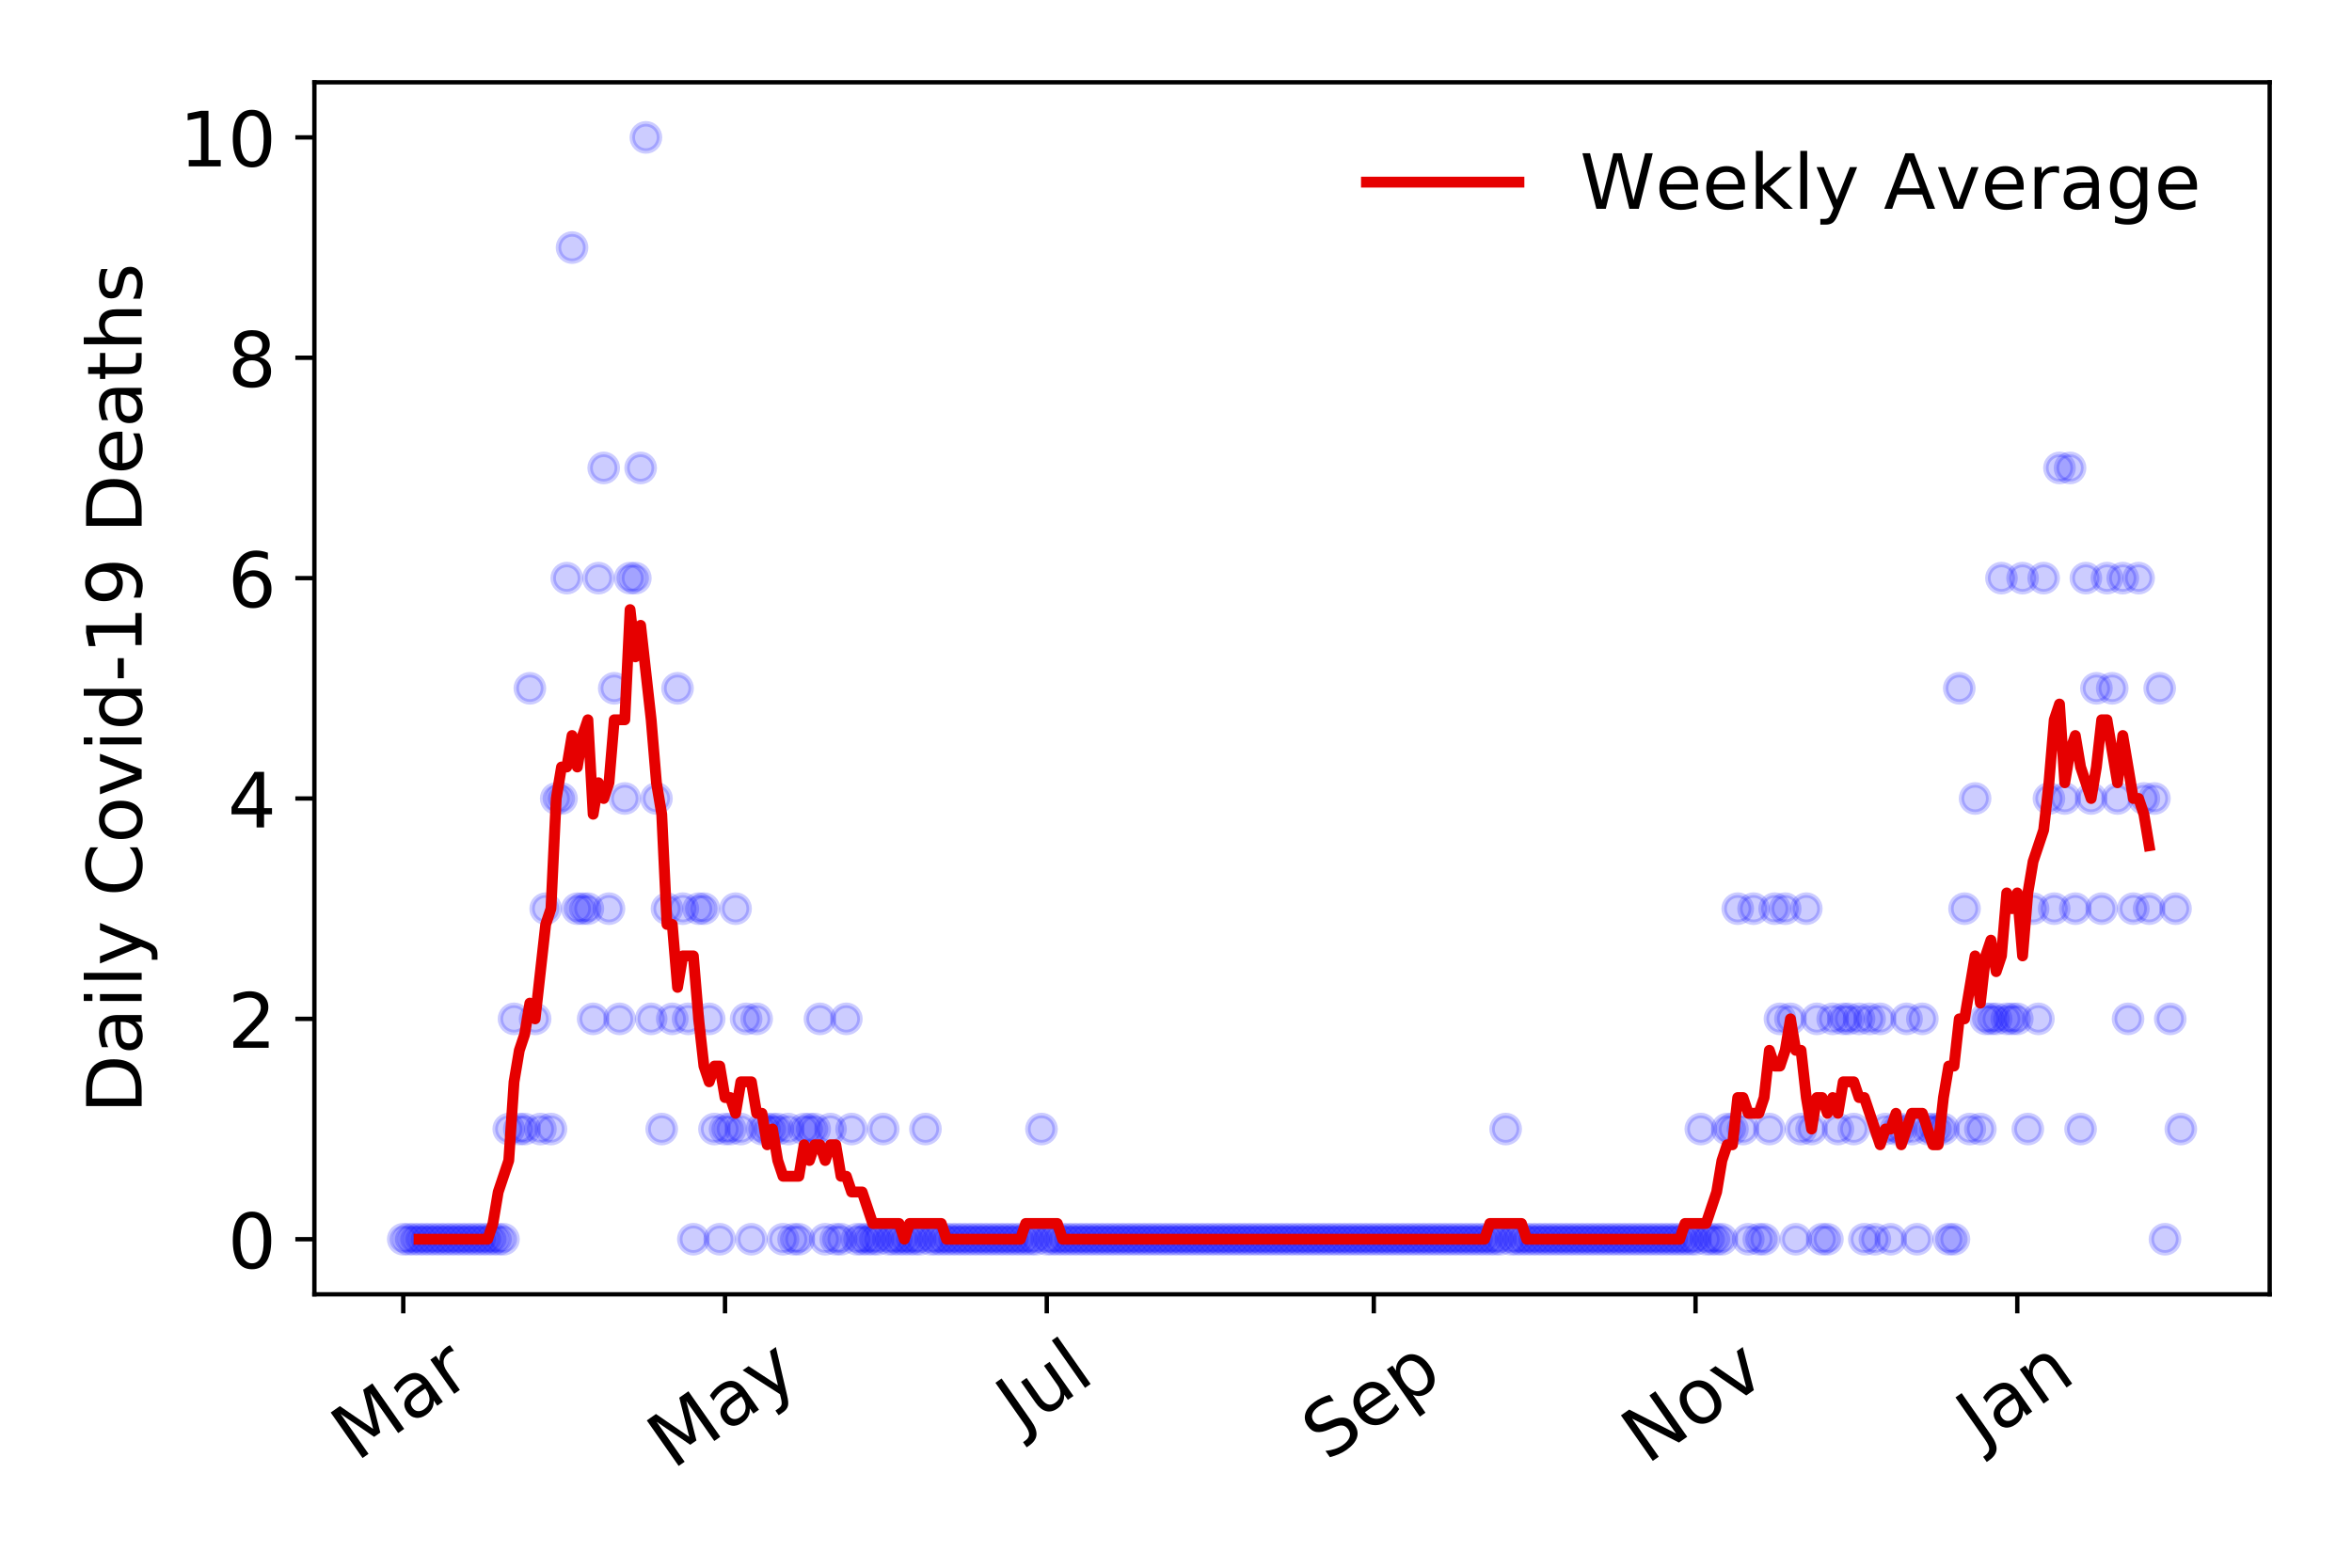 <?xml version="1.0" encoding="utf-8" standalone="no"?>
<!DOCTYPE svg PUBLIC "-//W3C//DTD SVG 1.1//EN"
  "http://www.w3.org/Graphics/SVG/1.1/DTD/svg11.dtd">
<!-- Created with matplotlib (https://matplotlib.org/) -->
<svg height="288pt" version="1.1" viewBox="0 0 432 288" width="432pt" xmlns="http://www.w3.org/2000/svg" xmlns:xlink="http://www.w3.org/1999/xlink">
 <defs>
  <style type="text/css">
*{stroke-linecap:butt;stroke-linejoin:round;}
  </style>
 </defs>
 <g id="figure_1">
  <g id="patch_1">
   <path d="M 0 288 
L 432 288 
L 432 0 
L 0 0 
z
" style="fill:#ffffff;"/>
  </g>
  <g id="axes_1">
   <g id="patch_2">
    <path d="M 57.745 237.778 
L 416.88 237.778 
L 416.88 15.12 
L 57.745 15.12 
z
" style="fill:#ffffff;"/>
   </g>
   <g id="matplotlib.axis_1">
    <g id="xtick_1">
     <g id="line2d_1">
      <defs>
       <path d="M 0 0 
L 0 3.5 
" id="m556a8374d9" style="stroke:#000000;stroke-width:0.8;"/>
      </defs>
      <g>
       <use style="stroke:#000000;stroke-width:0.8;" x="74.069" xlink:href="#m556a8374d9" y="237.778"/>
      </g>
     </g>
     <g id="text_1">
      <!-- Mar -->
      <defs>
       <path d="M 9.812 72.906 
L 24.516 72.906 
L 43.109 23.297 
L 61.812 72.906 
L 76.516 72.906 
L 76.516 0 
L 66.891 0 
L 66.891 64.016 
L 48.094 14.016 
L 38.188 14.016 
L 19.391 64.016 
L 19.391 0 
L 9.812 0 
z
" id="DejaVuSans-77"/>
       <path d="M 34.281 27.484 
Q 23.391 27.484 19.188 25 
Q 14.984 22.516 14.984 16.5 
Q 14.984 11.719 18.141 8.906 
Q 21.297 6.109 26.703 6.109 
Q 34.188 6.109 38.703 11.406 
Q 43.219 16.703 43.219 25.484 
L 43.219 27.484 
z
M 52.203 31.203 
L 52.203 0 
L 43.219 0 
L 43.219 8.297 
Q 40.141 3.328 35.547 0.953 
Q 30.953 -1.422 24.312 -1.422 
Q 15.922 -1.422 10.953 3.297 
Q 6 8.016 6 15.922 
Q 6 25.141 12.172 29.828 
Q 18.359 34.516 30.609 34.516 
L 43.219 34.516 
L 43.219 35.406 
Q 43.219 41.609 39.141 45 
Q 35.062 48.391 27.688 48.391 
Q 23 48.391 18.547 47.266 
Q 14.109 46.141 10.016 43.891 
L 10.016 52.203 
Q 14.938 54.109 19.578 55.047 
Q 24.219 56 28.609 56 
Q 40.484 56 46.344 49.844 
Q 52.203 43.703 52.203 31.203 
z
" id="DejaVuSans-97"/>
       <path d="M 41.109 46.297 
Q 39.594 47.172 37.812 47.578 
Q 36.031 48 33.891 48 
Q 26.266 48 22.188 43.047 
Q 18.109 38.094 18.109 28.812 
L 18.109 0 
L 9.078 0 
L 9.078 54.688 
L 18.109 54.688 
L 18.109 46.188 
Q 20.953 51.172 25.484 53.578 
Q 30.031 56 36.531 56 
Q 37.453 56 38.578 55.875 
Q 39.703 55.766 41.062 55.516 
z
" id="DejaVuSans-114"/>
      </defs>
      <g transform="translate(65.467 268.643)rotate(-35)scale(0.14 -0.14)">
       <use xlink:href="#DejaVuSans-77"/>
       <use x="86.279" xlink:href="#DejaVuSans-97"/>
       <use x="147.559" xlink:href="#DejaVuSans-114"/>
      </g>
     </g>
    </g>
    <g id="xtick_2">
     <g id="line2d_2">
      <g>
       <use style="stroke:#000000;stroke-width:0.8;" x="133.166" xlink:href="#m556a8374d9" y="237.778"/>
      </g>
     </g>
     <g id="text_2">
      <!-- May -->
      <defs>
       <path d="M 32.172 -5.078 
Q 28.375 -14.844 24.75 -17.812 
Q 21.141 -20.797 15.094 -20.797 
L 7.906 -20.797 
L 7.906 -13.281 
L 13.188 -13.281 
Q 16.891 -13.281 18.938 -11.516 
Q 21 -9.766 23.484 -3.219 
L 25.094 0.875 
L 2.984 54.688 
L 12.5 54.688 
L 29.594 11.922 
L 46.688 54.688 
L 56.203 54.688 
z
" id="DejaVuSans-121"/>
      </defs>
      <g transform="translate(123.527 270.094)rotate(-35)scale(0.14 -0.14)">
       <use xlink:href="#DejaVuSans-77"/>
       <use x="86.279" xlink:href="#DejaVuSans-97"/>
       <use x="147.559" xlink:href="#DejaVuSans-121"/>
      </g>
     </g>
    </g>
    <g id="xtick_3">
     <g id="line2d_3">
      <g>
       <use style="stroke:#000000;stroke-width:0.8;" x="192.263" xlink:href="#m556a8374d9" y="237.778"/>
      </g>
     </g>
     <g id="text_3">
      <!-- Jul -->
      <defs>
       <path d="M 9.812 72.906 
L 19.672 72.906 
L 19.672 5.078 
Q 19.672 -8.109 14.672 -14.062 
Q 9.672 -20.016 -1.422 -20.016 
L -5.172 -20.016 
L -5.172 -11.719 
L -2.094 -11.719 
Q 4.438 -11.719 7.125 -8.047 
Q 9.812 -4.391 9.812 5.078 
z
" id="DejaVuSans-74"/>
       <path d="M 8.5 21.578 
L 8.5 54.688 
L 17.484 54.688 
L 17.484 21.922 
Q 17.484 14.156 20.5 10.266 
Q 23.531 6.391 29.594 6.391 
Q 36.859 6.391 41.078 11.031 
Q 45.312 15.672 45.312 23.688 
L 45.312 54.688 
L 54.297 54.688 
L 54.297 0 
L 45.312 0 
L 45.312 8.406 
Q 42.047 3.422 37.719 1 
Q 33.406 -1.422 27.688 -1.422 
Q 18.266 -1.422 13.375 4.438 
Q 8.5 10.297 8.5 21.578 
z
M 31.109 56 
z
" id="DejaVuSans-117"/>
       <path d="M 9.422 75.984 
L 18.406 75.984 
L 18.406 0 
L 9.422 0 
z
" id="DejaVuSans-108"/>
      </defs>
      <g transform="translate(187.56 263.181)rotate(-35)scale(0.14 -0.14)">
       <use xlink:href="#DejaVuSans-74"/>
       <use x="29.492" xlink:href="#DejaVuSans-117"/>
       <use x="92.871" xlink:href="#DejaVuSans-108"/>
      </g>
     </g>
    </g>
    <g id="xtick_4">
     <g id="line2d_4">
      <g>
       <use style="stroke:#000000;stroke-width:0.8;" x="252.329" xlink:href="#m556a8374d9" y="237.778"/>
      </g>
     </g>
     <g id="text_4">
      <!-- Sep -->
      <defs>
       <path d="M 53.516 70.516 
L 53.516 60.891 
Q 47.906 63.578 42.922 64.891 
Q 37.938 66.219 33.297 66.219 
Q 25.25 66.219 20.875 63.094 
Q 16.5 59.969 16.5 54.203 
Q 16.5 49.359 19.406 46.891 
Q 22.312 44.438 30.422 42.922 
L 36.375 41.703 
Q 47.406 39.594 52.656 34.297 
Q 57.906 29 57.906 20.125 
Q 57.906 9.516 50.797 4.047 
Q 43.703 -1.422 29.984 -1.422 
Q 24.812 -1.422 18.969 -0.25 
Q 13.141 0.922 6.891 3.219 
L 6.891 13.375 
Q 12.891 10.016 18.656 8.297 
Q 24.422 6.594 29.984 6.594 
Q 38.422 6.594 43.016 9.906 
Q 47.609 13.234 47.609 19.391 
Q 47.609 24.75 44.312 27.781 
Q 41.016 30.812 33.5 32.328 
L 27.484 33.5 
Q 16.453 35.688 11.516 40.375 
Q 6.594 45.062 6.594 53.422 
Q 6.594 63.094 13.406 68.656 
Q 20.219 74.219 32.172 74.219 
Q 37.312 74.219 42.625 73.281 
Q 47.953 72.359 53.516 70.516 
z
" id="DejaVuSans-83"/>
       <path d="M 56.203 29.594 
L 56.203 25.203 
L 14.891 25.203 
Q 15.484 15.922 20.484 11.062 
Q 25.484 6.203 34.422 6.203 
Q 39.594 6.203 44.453 7.469 
Q 49.312 8.734 54.109 11.281 
L 54.109 2.781 
Q 49.266 0.734 44.188 -0.344 
Q 39.109 -1.422 33.891 -1.422 
Q 20.797 -1.422 13.156 6.188 
Q 5.516 13.812 5.516 26.812 
Q 5.516 40.234 12.766 48.109 
Q 20.016 56 32.328 56 
Q 43.359 56 49.781 48.891 
Q 56.203 41.797 56.203 29.594 
z
M 47.219 32.234 
Q 47.125 39.594 43.094 43.984 
Q 39.062 48.391 32.422 48.391 
Q 24.906 48.391 20.391 44.141 
Q 15.875 39.891 15.188 32.172 
z
" id="DejaVuSans-101"/>
       <path d="M 18.109 8.203 
L 18.109 -20.797 
L 9.078 -20.797 
L 9.078 54.688 
L 18.109 54.688 
L 18.109 46.391 
Q 20.953 51.266 25.266 53.625 
Q 29.594 56 35.594 56 
Q 45.562 56 51.781 48.094 
Q 58.016 40.188 58.016 27.297 
Q 58.016 14.406 51.781 6.484 
Q 45.562 -1.422 35.594 -1.422 
Q 29.594 -1.422 25.266 0.953 
Q 20.953 3.328 18.109 8.203 
z
M 48.688 27.297 
Q 48.688 37.203 44.609 42.844 
Q 40.531 48.484 33.406 48.484 
Q 26.266 48.484 22.188 42.844 
Q 18.109 37.203 18.109 27.297 
Q 18.109 17.391 22.188 11.75 
Q 26.266 6.109 33.406 6.109 
Q 40.531 6.109 44.609 11.75 
Q 48.688 17.391 48.688 27.297 
z
" id="DejaVuSans-112"/>
      </defs>
      <g transform="translate(243.736 268.629)rotate(-35)scale(0.14 -0.14)">
       <use xlink:href="#DejaVuSans-83"/>
       <use x="63.477" xlink:href="#DejaVuSans-101"/>
       <use x="125" xlink:href="#DejaVuSans-112"/>
      </g>
     </g>
    </g>
    <g id="xtick_5">
     <g id="line2d_5">
      <g>
       <use style="stroke:#000000;stroke-width:0.8;" x="311.426" xlink:href="#m556a8374d9" y="237.778"/>
      </g>
     </g>
     <g id="text_5">
      <!-- Nov -->
      <defs>
       <path d="M 9.812 72.906 
L 23.094 72.906 
L 55.422 11.922 
L 55.422 72.906 
L 64.984 72.906 
L 64.984 0 
L 51.703 0 
L 19.391 60.984 
L 19.391 0 
L 9.812 0 
z
" id="DejaVuSans-78"/>
       <path d="M 30.609 48.391 
Q 23.391 48.391 19.188 42.75 
Q 14.984 37.109 14.984 27.297 
Q 14.984 17.484 19.156 11.844 
Q 23.344 6.203 30.609 6.203 
Q 37.797 6.203 41.984 11.859 
Q 46.188 17.531 46.188 27.297 
Q 46.188 37.016 41.984 42.703 
Q 37.797 48.391 30.609 48.391 
z
M 30.609 56 
Q 42.328 56 49.016 48.375 
Q 55.719 40.766 55.719 27.297 
Q 55.719 13.875 49.016 6.219 
Q 42.328 -1.422 30.609 -1.422 
Q 18.844 -1.422 12.172 6.219 
Q 5.516 13.875 5.516 27.297 
Q 5.516 40.766 12.172 48.375 
Q 18.844 56 30.609 56 
z
" id="DejaVuSans-111"/>
       <path d="M 2.984 54.688 
L 12.5 54.688 
L 29.594 8.797 
L 46.688 54.688 
L 56.203 54.688 
L 35.688 0 
L 23.484 0 
z
" id="DejaVuSans-118"/>
      </defs>
      <g transform="translate(302.449 269.166)rotate(-35)scale(0.14 -0.14)">
       <use xlink:href="#DejaVuSans-78"/>
       <use x="74.805" xlink:href="#DejaVuSans-111"/>
       <use x="135.986" xlink:href="#DejaVuSans-118"/>
      </g>
     </g>
    </g>
    <g id="xtick_6">
     <g id="line2d_6">
      <g>
       <use style="stroke:#000000;stroke-width:0.8;" x="370.523" xlink:href="#m556a8374d9" y="237.778"/>
      </g>
     </g>
     <g id="text_6">
      <!-- Jan -->
      <defs>
       <path d="M 54.891 33.016 
L 54.891 0 
L 45.906 0 
L 45.906 32.719 
Q 45.906 40.484 42.875 44.328 
Q 39.844 48.188 33.797 48.188 
Q 26.516 48.188 22.312 43.547 
Q 18.109 38.922 18.109 30.906 
L 18.109 0 
L 9.078 0 
L 9.078 54.688 
L 18.109 54.688 
L 18.109 46.188 
Q 21.344 51.125 25.703 53.562 
Q 30.078 56 35.797 56 
Q 45.219 56 50.047 50.172 
Q 54.891 44.344 54.891 33.016 
z
" id="DejaVuSans-110"/>
      </defs>
      <g transform="translate(363.899 265.871)rotate(-35)scale(0.14 -0.14)">
       <use xlink:href="#DejaVuSans-74"/>
       <use x="29.492" xlink:href="#DejaVuSans-97"/>
       <use x="90.771" xlink:href="#DejaVuSans-110"/>
      </g>
     </g>
    </g>
   </g>
   <g id="matplotlib.axis_2">
    <g id="ytick_1">
     <g id="line2d_7">
      <defs>
       <path d="M 0 0 
L -3.5 0 
" id="m80aded7671" style="stroke:#000000;stroke-width:0.8;"/>
      </defs>
      <g>
       <use style="stroke:#000000;stroke-width:0.8;" x="57.745" xlink:href="#m80aded7671" y="227.657"/>
      </g>
     </g>
     <g id="text_7">
      <!-- 0 -->
      <defs>
       <path d="M 31.781 66.406 
Q 24.172 66.406 20.328 58.906 
Q 16.5 51.422 16.5 36.375 
Q 16.5 21.391 20.328 13.891 
Q 24.172 6.391 31.781 6.391 
Q 39.453 6.391 43.281 13.891 
Q 47.125 21.391 47.125 36.375 
Q 47.125 51.422 43.281 58.906 
Q 39.453 66.406 31.781 66.406 
z
M 31.781 74.219 
Q 44.047 74.219 50.516 64.516 
Q 56.984 54.828 56.984 36.375 
Q 56.984 17.969 50.516 8.266 
Q 44.047 -1.422 31.781 -1.422 
Q 19.531 -1.422 13.062 8.266 
Q 6.594 17.969 6.594 36.375 
Q 6.594 54.828 13.062 64.516 
Q 19.531 74.219 31.781 74.219 
z
" id="DejaVuSans-48"/>
      </defs>
      <g transform="translate(41.837 232.976)scale(0.14 -0.14)">
       <use xlink:href="#DejaVuSans-48"/>
      </g>
     </g>
    </g>
    <g id="ytick_2">
     <g id="line2d_8">
      <g>
       <use style="stroke:#000000;stroke-width:0.8;" x="57.745" xlink:href="#m80aded7671" y="187.174"/>
      </g>
     </g>
     <g id="text_8">
      <!-- 2 -->
      <defs>
       <path d="M 19.188 8.297 
L 53.609 8.297 
L 53.609 0 
L 7.328 0 
L 7.328 8.297 
Q 12.938 14.109 22.625 23.891 
Q 32.328 33.688 34.812 36.531 
Q 39.547 41.844 41.422 45.531 
Q 43.312 49.219 43.312 52.781 
Q 43.312 58.594 39.234 62.25 
Q 35.156 65.922 28.609 65.922 
Q 23.969 65.922 18.812 64.312 
Q 13.672 62.703 7.812 59.422 
L 7.812 69.391 
Q 13.766 71.781 18.938 73 
Q 24.125 74.219 28.422 74.219 
Q 39.75 74.219 46.484 68.547 
Q 53.219 62.891 53.219 53.422 
Q 53.219 48.922 51.531 44.891 
Q 49.859 40.875 45.406 35.406 
Q 44.188 33.984 37.641 27.219 
Q 31.109 20.453 19.188 8.297 
z
" id="DejaVuSans-50"/>
      </defs>
      <g transform="translate(41.837 192.493)scale(0.14 -0.14)">
       <use xlink:href="#DejaVuSans-50"/>
      </g>
     </g>
    </g>
    <g id="ytick_3">
     <g id="line2d_9">
      <g>
       <use style="stroke:#000000;stroke-width:0.8;" x="57.745" xlink:href="#m80aded7671" y="146.691"/>
      </g>
     </g>
     <g id="text_9">
      <!-- 4 -->
      <defs>
       <path d="M 37.797 64.312 
L 12.891 25.391 
L 37.797 25.391 
z
M 35.203 72.906 
L 47.609 72.906 
L 47.609 25.391 
L 58.016 25.391 
L 58.016 17.188 
L 47.609 17.188 
L 47.609 0 
L 37.797 0 
L 37.797 17.188 
L 4.891 17.188 
L 4.891 26.703 
z
" id="DejaVuSans-52"/>
      </defs>
      <g transform="translate(41.837 152.01)scale(0.14 -0.14)">
       <use xlink:href="#DejaVuSans-52"/>
      </g>
     </g>
    </g>
    <g id="ytick_4">
     <g id="line2d_10">
      <g>
       <use style="stroke:#000000;stroke-width:0.8;" x="57.745" xlink:href="#m80aded7671" y="106.207"/>
      </g>
     </g>
     <g id="text_10">
      <!-- 6 -->
      <defs>
       <path d="M 33.016 40.375 
Q 26.375 40.375 22.484 35.828 
Q 18.609 31.297 18.609 23.391 
Q 18.609 15.531 22.484 10.953 
Q 26.375 6.391 33.016 6.391 
Q 39.656 6.391 43.531 10.953 
Q 47.406 15.531 47.406 23.391 
Q 47.406 31.297 43.531 35.828 
Q 39.656 40.375 33.016 40.375 
z
M 52.594 71.297 
L 52.594 62.312 
Q 48.875 64.062 45.094 64.984 
Q 41.312 65.922 37.594 65.922 
Q 27.828 65.922 22.672 59.328 
Q 17.531 52.734 16.797 39.406 
Q 19.672 43.656 24.016 45.922 
Q 28.375 48.188 33.594 48.188 
Q 44.578 48.188 50.953 41.516 
Q 57.328 34.859 57.328 23.391 
Q 57.328 12.156 50.688 5.359 
Q 44.047 -1.422 33.016 -1.422 
Q 20.359 -1.422 13.672 8.266 
Q 6.984 17.969 6.984 36.375 
Q 6.984 53.656 15.188 63.938 
Q 23.391 74.219 37.203 74.219 
Q 40.922 74.219 44.703 73.484 
Q 48.484 72.75 52.594 71.297 
z
" id="DejaVuSans-54"/>
      </defs>
      <g transform="translate(41.837 111.526)scale(0.14 -0.14)">
       <use xlink:href="#DejaVuSans-54"/>
      </g>
     </g>
    </g>
    <g id="ytick_5">
     <g id="line2d_11">
      <g>
       <use style="stroke:#000000;stroke-width:0.8;" x="57.745" xlink:href="#m80aded7671" y="65.724"/>
      </g>
     </g>
     <g id="text_11">
      <!-- 8 -->
      <defs>
       <path d="M 31.781 34.625 
Q 24.75 34.625 20.719 30.859 
Q 16.703 27.094 16.703 20.516 
Q 16.703 13.922 20.719 10.156 
Q 24.75 6.391 31.781 6.391 
Q 38.812 6.391 42.859 10.172 
Q 46.922 13.969 46.922 20.516 
Q 46.922 27.094 42.891 30.859 
Q 38.875 34.625 31.781 34.625 
z
M 21.922 38.812 
Q 15.578 40.375 12.031 44.719 
Q 8.5 49.078 8.5 55.328 
Q 8.5 64.062 14.719 69.141 
Q 20.953 74.219 31.781 74.219 
Q 42.672 74.219 48.875 69.141 
Q 55.078 64.062 55.078 55.328 
Q 55.078 49.078 51.531 44.719 
Q 48 40.375 41.703 38.812 
Q 48.828 37.156 52.797 32.312 
Q 56.781 27.484 56.781 20.516 
Q 56.781 9.906 50.312 4.234 
Q 43.844 -1.422 31.781 -1.422 
Q 19.734 -1.422 13.25 4.234 
Q 6.781 9.906 6.781 20.516 
Q 6.781 27.484 10.781 32.312 
Q 14.797 37.156 21.922 38.812 
z
M 18.312 54.391 
Q 18.312 48.734 21.844 45.562 
Q 25.391 42.391 31.781 42.391 
Q 38.141 42.391 41.719 45.562 
Q 45.312 48.734 45.312 54.391 
Q 45.312 60.062 41.719 63.234 
Q 38.141 66.406 31.781 66.406 
Q 25.391 66.406 21.844 63.234 
Q 18.312 60.062 18.312 54.391 
z
" id="DejaVuSans-56"/>
      </defs>
      <g transform="translate(41.837 71.043)scale(0.14 -0.14)">
       <use xlink:href="#DejaVuSans-56"/>
      </g>
     </g>
    </g>
    <g id="ytick_6">
     <g id="line2d_12">
      <g>
       <use style="stroke:#000000;stroke-width:0.8;" x="57.745" xlink:href="#m80aded7671" y="25.241"/>
      </g>
     </g>
     <g id="text_12">
      <!-- 10 -->
      <defs>
       <path d="M 12.406 8.297 
L 28.516 8.297 
L 28.516 63.922 
L 10.984 60.406 
L 10.984 69.391 
L 28.422 72.906 
L 38.281 72.906 
L 38.281 8.297 
L 54.391 8.297 
L 54.391 0 
L 12.406 0 
z
" id="DejaVuSans-49"/>
      </defs>
      <g transform="translate(32.93 30.56)scale(0.14 -0.14)">
       <use xlink:href="#DejaVuSans-49"/>
       <use x="63.623" xlink:href="#DejaVuSans-48"/>
      </g>
     </g>
    </g>
    <g id="text_13">
     <!-- Daily Covid-19 Deaths -->
     <defs>
      <path d="M 19.672 64.797 
L 19.672 8.109 
L 31.594 8.109 
Q 46.688 8.109 53.688 14.938 
Q 60.688 21.781 60.688 36.531 
Q 60.688 51.172 53.688 57.984 
Q 46.688 64.797 31.594 64.797 
z
M 9.812 72.906 
L 30.078 72.906 
Q 51.266 72.906 61.172 64.094 
Q 71.094 55.281 71.094 36.531 
Q 71.094 17.672 61.125 8.828 
Q 51.172 0 30.078 0 
L 9.812 0 
z
" id="DejaVuSans-68"/>
      <path d="M 9.422 54.688 
L 18.406 54.688 
L 18.406 0 
L 9.422 0 
z
M 9.422 75.984 
L 18.406 75.984 
L 18.406 64.594 
L 9.422 64.594 
z
" id="DejaVuSans-105"/>
      <path id="DejaVuSans-32"/>
      <path d="M 64.406 67.281 
L 64.406 56.891 
Q 59.422 61.531 53.781 63.812 
Q 48.141 66.109 41.797 66.109 
Q 29.297 66.109 22.656 58.469 
Q 16.016 50.828 16.016 36.375 
Q 16.016 21.969 22.656 14.328 
Q 29.297 6.688 41.797 6.688 
Q 48.141 6.688 53.781 8.984 
Q 59.422 11.281 64.406 15.922 
L 64.406 5.609 
Q 59.234 2.094 53.438 0.328 
Q 47.656 -1.422 41.219 -1.422 
Q 24.656 -1.422 15.125 8.703 
Q 5.609 18.844 5.609 36.375 
Q 5.609 53.953 15.125 64.078 
Q 24.656 74.219 41.219 74.219 
Q 47.75 74.219 53.531 72.484 
Q 59.328 70.75 64.406 67.281 
z
" id="DejaVuSans-67"/>
      <path d="M 45.406 46.391 
L 45.406 75.984 
L 54.391 75.984 
L 54.391 0 
L 45.406 0 
L 45.406 8.203 
Q 42.578 3.328 38.25 0.953 
Q 33.938 -1.422 27.875 -1.422 
Q 17.969 -1.422 11.734 6.484 
Q 5.516 14.406 5.516 27.297 
Q 5.516 40.188 11.734 48.094 
Q 17.969 56 27.875 56 
Q 33.938 56 38.25 53.625 
Q 42.578 51.266 45.406 46.391 
z
M 14.797 27.297 
Q 14.797 17.391 18.875 11.75 
Q 22.953 6.109 30.078 6.109 
Q 37.203 6.109 41.297 11.75 
Q 45.406 17.391 45.406 27.297 
Q 45.406 37.203 41.297 42.844 
Q 37.203 48.484 30.078 48.484 
Q 22.953 48.484 18.875 42.844 
Q 14.797 37.203 14.797 27.297 
z
" id="DejaVuSans-100"/>
      <path d="M 4.891 31.391 
L 31.203 31.391 
L 31.203 23.391 
L 4.891 23.391 
z
" id="DejaVuSans-45"/>
      <path d="M 10.984 1.516 
L 10.984 10.5 
Q 14.703 8.734 18.5 7.812 
Q 22.312 6.891 25.984 6.891 
Q 35.75 6.891 40.891 13.453 
Q 46.047 20.016 46.781 33.406 
Q 43.953 29.203 39.594 26.953 
Q 35.25 24.703 29.984 24.703 
Q 19.047 24.703 12.672 31.312 
Q 6.297 37.938 6.297 49.422 
Q 6.297 60.641 12.938 67.422 
Q 19.578 74.219 30.609 74.219 
Q 43.266 74.219 49.922 64.516 
Q 56.594 54.828 56.594 36.375 
Q 56.594 19.141 48.406 8.859 
Q 40.234 -1.422 26.422 -1.422 
Q 22.703 -1.422 18.891 -0.688 
Q 15.094 0.047 10.984 1.516 
z
M 30.609 32.422 
Q 37.25 32.422 41.125 36.953 
Q 45.016 41.5 45.016 49.422 
Q 45.016 57.281 41.125 61.844 
Q 37.25 66.406 30.609 66.406 
Q 23.969 66.406 20.094 61.844 
Q 16.219 57.281 16.219 49.422 
Q 16.219 41.5 20.094 36.953 
Q 23.969 32.422 30.609 32.422 
z
" id="DejaVuSans-57"/>
      <path d="M 18.312 70.219 
L 18.312 54.688 
L 36.812 54.688 
L 36.812 47.703 
L 18.312 47.703 
L 18.312 18.016 
Q 18.312 11.328 20.141 9.422 
Q 21.969 7.516 27.594 7.516 
L 36.812 7.516 
L 36.812 0 
L 27.594 0 
Q 17.188 0 13.234 3.875 
Q 9.281 7.766 9.281 18.016 
L 9.281 47.703 
L 2.688 47.703 
L 2.688 54.688 
L 9.281 54.688 
L 9.281 70.219 
z
" id="DejaVuSans-116"/>
      <path d="M 54.891 33.016 
L 54.891 0 
L 45.906 0 
L 45.906 32.719 
Q 45.906 40.484 42.875 44.328 
Q 39.844 48.188 33.797 48.188 
Q 26.516 48.188 22.312 43.547 
Q 18.109 38.922 18.109 30.906 
L 18.109 0 
L 9.078 0 
L 9.078 75.984 
L 18.109 75.984 
L 18.109 46.188 
Q 21.344 51.125 25.703 53.562 
Q 30.078 56 35.797 56 
Q 45.219 56 50.047 50.172 
Q 54.891 44.344 54.891 33.016 
z
" id="DejaVuSans-104"/>
      <path d="M 44.281 53.078 
L 44.281 44.578 
Q 40.484 46.531 36.375 47.5 
Q 32.281 48.484 27.875 48.484 
Q 21.188 48.484 17.844 46.438 
Q 14.5 44.391 14.5 40.281 
Q 14.5 37.156 16.891 35.375 
Q 19.281 33.594 26.516 31.984 
L 29.594 31.297 
Q 39.156 29.25 43.188 25.516 
Q 47.219 21.781 47.219 15.094 
Q 47.219 7.469 41.188 3.016 
Q 35.156 -1.422 24.609 -1.422 
Q 20.219 -1.422 15.453 -0.562 
Q 10.688 0.297 5.422 2 
L 5.422 11.281 
Q 10.406 8.688 15.234 7.391 
Q 20.062 6.109 24.812 6.109 
Q 31.156 6.109 34.562 8.281 
Q 37.984 10.453 37.984 14.406 
Q 37.984 18.062 35.516 20.016 
Q 33.062 21.969 24.703 23.781 
L 21.578 24.516 
Q 13.234 26.266 9.516 29.906 
Q 5.812 33.547 5.812 39.891 
Q 5.812 47.609 11.281 51.797 
Q 16.75 56 26.812 56 
Q 31.781 56 36.172 55.266 
Q 40.578 54.547 44.281 53.078 
z
" id="DejaVuSans-115"/>
     </defs>
     <g transform="translate(26.018 204.56)rotate(-90)scale(0.14 -0.14)">
      <use xlink:href="#DejaVuSans-68"/>
      <use x="77.002" xlink:href="#DejaVuSans-97"/>
      <use x="138.281" xlink:href="#DejaVuSans-105"/>
      <use x="166.064" xlink:href="#DejaVuSans-108"/>
      <use x="193.848" xlink:href="#DejaVuSans-121"/>
      <use x="253.027" xlink:href="#DejaVuSans-32"/>
      <use x="284.814" xlink:href="#DejaVuSans-67"/>
      <use x="354.639" xlink:href="#DejaVuSans-111"/>
      <use x="415.82" xlink:href="#DejaVuSans-118"/>
      <use x="475" xlink:href="#DejaVuSans-105"/>
      <use x="502.783" xlink:href="#DejaVuSans-100"/>
      <use x="566.26" xlink:href="#DejaVuSans-45"/>
      <use x="602.344" xlink:href="#DejaVuSans-49"/>
      <use x="665.967" xlink:href="#DejaVuSans-57"/>
      <use x="729.59" xlink:href="#DejaVuSans-32"/>
      <use x="761.377" xlink:href="#DejaVuSans-68"/>
      <use x="838.379" xlink:href="#DejaVuSans-101"/>
      <use x="899.902" xlink:href="#DejaVuSans-97"/>
      <use x="961.182" xlink:href="#DejaVuSans-116"/>
      <use x="1000.391" xlink:href="#DejaVuSans-104"/>
      <use x="1063.77" xlink:href="#DejaVuSans-115"/>
     </g>
    </g>
   </g>
   <g id="line2d_13">
    <defs>
     <path d="M 0 2.5 
C 0.663 2.5 1.299 2.237 1.768 1.768 
C 2.237 1.299 2.5 0.663 2.5 0 
C 2.5 -0.663 2.237 -1.299 1.768 -1.768 
C 1.299 -2.237 0.663 -2.5 0 -2.5 
C -0.663 -2.5 -1.299 -2.237 -1.768 -1.768 
C -2.237 -1.299 -2.5 -0.663 -2.5 0 
C -2.5 0.663 -2.237 1.299 -1.768 1.768 
C -1.299 2.237 -0.663 2.5 0 2.5 
z
" id="mcca216006d" style="stroke:#0000ff;stroke-opacity:0.2;"/>
    </defs>
    <g clip-path="url(#p1c7a840815)">
     <use style="fill:#0000ff;fill-opacity:0.2;stroke:#0000ff;stroke-opacity:0.2;" x="74.069" xlink:href="#mcca216006d" y="227.657"/>
     <use style="fill:#0000ff;fill-opacity:0.2;stroke:#0000ff;stroke-opacity:0.2;" x="75.038" xlink:href="#mcca216006d" y="227.657"/>
     <use style="fill:#0000ff;fill-opacity:0.2;stroke:#0000ff;stroke-opacity:0.2;" x="76.007" xlink:href="#mcca216006d" y="227.657"/>
     <use style="fill:#0000ff;fill-opacity:0.2;stroke:#0000ff;stroke-opacity:0.2;" x="76.976" xlink:href="#mcca216006d" y="227.657"/>
     <use style="fill:#0000ff;fill-opacity:0.2;stroke:#0000ff;stroke-opacity:0.2;" x="77.945" xlink:href="#mcca216006d" y="227.657"/>
     <use style="fill:#0000ff;fill-opacity:0.2;stroke:#0000ff;stroke-opacity:0.2;" x="78.913" xlink:href="#mcca216006d" y="227.657"/>
     <use style="fill:#0000ff;fill-opacity:0.2;stroke:#0000ff;stroke-opacity:0.2;" x="79.882" xlink:href="#mcca216006d" y="227.657"/>
     <use style="fill:#0000ff;fill-opacity:0.2;stroke:#0000ff;stroke-opacity:0.2;" x="80.851" xlink:href="#mcca216006d" y="227.657"/>
     <use style="fill:#0000ff;fill-opacity:0.2;stroke:#0000ff;stroke-opacity:0.2;" x="81.82" xlink:href="#mcca216006d" y="227.657"/>
     <use style="fill:#0000ff;fill-opacity:0.2;stroke:#0000ff;stroke-opacity:0.2;" x="82.789" xlink:href="#mcca216006d" y="227.657"/>
     <use style="fill:#0000ff;fill-opacity:0.2;stroke:#0000ff;stroke-opacity:0.2;" x="83.757" xlink:href="#mcca216006d" y="227.657"/>
     <use style="fill:#0000ff;fill-opacity:0.2;stroke:#0000ff;stroke-opacity:0.2;" x="84.726" xlink:href="#mcca216006d" y="227.657"/>
     <use style="fill:#0000ff;fill-opacity:0.2;stroke:#0000ff;stroke-opacity:0.2;" x="85.695" xlink:href="#mcca216006d" y="227.657"/>
     <use style="fill:#0000ff;fill-opacity:0.2;stroke:#0000ff;stroke-opacity:0.2;" x="86.664" xlink:href="#mcca216006d" y="227.657"/>
     <use style="fill:#0000ff;fill-opacity:0.2;stroke:#0000ff;stroke-opacity:0.2;" x="87.633" xlink:href="#mcca216006d" y="227.657"/>
     <use style="fill:#0000ff;fill-opacity:0.2;stroke:#0000ff;stroke-opacity:0.2;" x="88.601" xlink:href="#mcca216006d" y="227.657"/>
     <use style="fill:#0000ff;fill-opacity:0.2;stroke:#0000ff;stroke-opacity:0.2;" x="89.57" xlink:href="#mcca216006d" y="227.657"/>
     <use style="fill:#0000ff;fill-opacity:0.2;stroke:#0000ff;stroke-opacity:0.2;" x="90.539" xlink:href="#mcca216006d" y="227.657"/>
     <use style="fill:#0000ff;fill-opacity:0.2;stroke:#0000ff;stroke-opacity:0.2;" x="91.508" xlink:href="#mcca216006d" y="227.657"/>
     <use style="fill:#0000ff;fill-opacity:0.2;stroke:#0000ff;stroke-opacity:0.2;" x="92.477" xlink:href="#mcca216006d" y="227.657"/>
     <use style="fill:#0000ff;fill-opacity:0.2;stroke:#0000ff;stroke-opacity:0.2;" x="93.445" xlink:href="#mcca216006d" y="207.416"/>
     <use style="fill:#0000ff;fill-opacity:0.2;stroke:#0000ff;stroke-opacity:0.2;" x="94.414" xlink:href="#mcca216006d" y="187.174"/>
     <use style="fill:#0000ff;fill-opacity:0.2;stroke:#0000ff;stroke-opacity:0.2;" x="95.383" xlink:href="#mcca216006d" y="207.416"/>
     <use style="fill:#0000ff;fill-opacity:0.2;stroke:#0000ff;stroke-opacity:0.2;" x="96.352" xlink:href="#mcca216006d" y="207.416"/>
     <use style="fill:#0000ff;fill-opacity:0.2;stroke:#0000ff;stroke-opacity:0.2;" x="97.321" xlink:href="#mcca216006d" y="126.449"/>
     <use style="fill:#0000ff;fill-opacity:0.2;stroke:#0000ff;stroke-opacity:0.2;" x="98.289" xlink:href="#mcca216006d" y="187.174"/>
     <use style="fill:#0000ff;fill-opacity:0.2;stroke:#0000ff;stroke-opacity:0.2;" x="99.258" xlink:href="#mcca216006d" y="207.416"/>
     <use style="fill:#0000ff;fill-opacity:0.2;stroke:#0000ff;stroke-opacity:0.2;" x="100.227" xlink:href="#mcca216006d" y="166.932"/>
     <use style="fill:#0000ff;fill-opacity:0.2;stroke:#0000ff;stroke-opacity:0.2;" x="101.196" xlink:href="#mcca216006d" y="207.416"/>
     <use style="fill:#0000ff;fill-opacity:0.2;stroke:#0000ff;stroke-opacity:0.2;" x="102.165" xlink:href="#mcca216006d" y="146.691"/>
     <use style="fill:#0000ff;fill-opacity:0.2;stroke:#0000ff;stroke-opacity:0.2;" x="103.133" xlink:href="#mcca216006d" y="146.691"/>
     <use style="fill:#0000ff;fill-opacity:0.2;stroke:#0000ff;stroke-opacity:0.2;" x="104.102" xlink:href="#mcca216006d" y="106.207"/>
     <use style="fill:#0000ff;fill-opacity:0.2;stroke:#0000ff;stroke-opacity:0.2;" x="105.071" xlink:href="#mcca216006d" y="45.482"/>
     <use style="fill:#0000ff;fill-opacity:0.2;stroke:#0000ff;stroke-opacity:0.2;" x="106.04" xlink:href="#mcca216006d" y="166.932"/>
     <use style="fill:#0000ff;fill-opacity:0.2;stroke:#0000ff;stroke-opacity:0.2;" x="107.009" xlink:href="#mcca216006d" y="166.932"/>
     <use style="fill:#0000ff;fill-opacity:0.2;stroke:#0000ff;stroke-opacity:0.2;" x="107.977" xlink:href="#mcca216006d" y="166.932"/>
     <use style="fill:#0000ff;fill-opacity:0.2;stroke:#0000ff;stroke-opacity:0.2;" x="108.946" xlink:href="#mcca216006d" y="187.174"/>
     <use style="fill:#0000ff;fill-opacity:0.2;stroke:#0000ff;stroke-opacity:0.2;" x="109.915" xlink:href="#mcca216006d" y="106.207"/>
     <use style="fill:#0000ff;fill-opacity:0.2;stroke:#0000ff;stroke-opacity:0.2;" x="110.884" xlink:href="#mcca216006d" y="85.966"/>
     <use style="fill:#0000ff;fill-opacity:0.2;stroke:#0000ff;stroke-opacity:0.2;" x="111.853" xlink:href="#mcca216006d" y="166.932"/>
     <use style="fill:#0000ff;fill-opacity:0.2;stroke:#0000ff;stroke-opacity:0.2;" x="112.821" xlink:href="#mcca216006d" y="126.449"/>
     <use style="fill:#0000ff;fill-opacity:0.2;stroke:#0000ff;stroke-opacity:0.2;" x="113.79" xlink:href="#mcca216006d" y="187.174"/>
     <use style="fill:#0000ff;fill-opacity:0.2;stroke:#0000ff;stroke-opacity:0.2;" x="114.759" xlink:href="#mcca216006d" y="146.691"/>
     <use style="fill:#0000ff;fill-opacity:0.2;stroke:#0000ff;stroke-opacity:0.2;" x="115.728" xlink:href="#mcca216006d" y="106.207"/>
     <use style="fill:#0000ff;fill-opacity:0.2;stroke:#0000ff;stroke-opacity:0.2;" x="116.697" xlink:href="#mcca216006d" y="106.207"/>
     <use style="fill:#0000ff;fill-opacity:0.2;stroke:#0000ff;stroke-opacity:0.2;" x="117.665" xlink:href="#mcca216006d" y="85.966"/>
     <use style="fill:#0000ff;fill-opacity:0.2;stroke:#0000ff;stroke-opacity:0.2;" x="118.634" xlink:href="#mcca216006d" y="25.241"/>
     <use style="fill:#0000ff;fill-opacity:0.2;stroke:#0000ff;stroke-opacity:0.2;" x="119.603" xlink:href="#mcca216006d" y="187.174"/>
     <use style="fill:#0000ff;fill-opacity:0.2;stroke:#0000ff;stroke-opacity:0.2;" x="120.572" xlink:href="#mcca216006d" y="146.691"/>
     <use style="fill:#0000ff;fill-opacity:0.2;stroke:#0000ff;stroke-opacity:0.2;" x="121.541" xlink:href="#mcca216006d" y="207.416"/>
     <use style="fill:#0000ff;fill-opacity:0.2;stroke:#0000ff;stroke-opacity:0.2;" x="122.509" xlink:href="#mcca216006d" y="166.932"/>
     <use style="fill:#0000ff;fill-opacity:0.2;stroke:#0000ff;stroke-opacity:0.2;" x="123.478" xlink:href="#mcca216006d" y="187.174"/>
     <use style="fill:#0000ff;fill-opacity:0.2;stroke:#0000ff;stroke-opacity:0.2;" x="124.447" xlink:href="#mcca216006d" y="126.449"/>
     <use style="fill:#0000ff;fill-opacity:0.2;stroke:#0000ff;stroke-opacity:0.2;" x="125.416" xlink:href="#mcca216006d" y="166.932"/>
     <use style="fill:#0000ff;fill-opacity:0.2;stroke:#0000ff;stroke-opacity:0.2;" x="126.385" xlink:href="#mcca216006d" y="187.174"/>
     <use style="fill:#0000ff;fill-opacity:0.2;stroke:#0000ff;stroke-opacity:0.2;" x="127.353" xlink:href="#mcca216006d" y="227.657"/>
     <use style="fill:#0000ff;fill-opacity:0.2;stroke:#0000ff;stroke-opacity:0.2;" x="128.322" xlink:href="#mcca216006d" y="166.932"/>
     <use style="fill:#0000ff;fill-opacity:0.2;stroke:#0000ff;stroke-opacity:0.2;" x="129.291" xlink:href="#mcca216006d" y="166.932"/>
     <use style="fill:#0000ff;fill-opacity:0.2;stroke:#0000ff;stroke-opacity:0.2;" x="130.26" xlink:href="#mcca216006d" y="187.174"/>
     <use style="fill:#0000ff;fill-opacity:0.2;stroke:#0000ff;stroke-opacity:0.2;" x="131.229" xlink:href="#mcca216006d" y="207.416"/>
     <use style="fill:#0000ff;fill-opacity:0.2;stroke:#0000ff;stroke-opacity:0.2;" x="132.197" xlink:href="#mcca216006d" y="227.657"/>
     <use style="fill:#0000ff;fill-opacity:0.2;stroke:#0000ff;stroke-opacity:0.2;" x="133.166" xlink:href="#mcca216006d" y="207.416"/>
     <use style="fill:#0000ff;fill-opacity:0.2;stroke:#0000ff;stroke-opacity:0.2;" x="134.135" xlink:href="#mcca216006d" y="207.416"/>
     <use style="fill:#0000ff;fill-opacity:0.2;stroke:#0000ff;stroke-opacity:0.2;" x="135.104" xlink:href="#mcca216006d" y="166.932"/>
     <use style="fill:#0000ff;fill-opacity:0.2;stroke:#0000ff;stroke-opacity:0.2;" x="136.073" xlink:href="#mcca216006d" y="207.416"/>
     <use style="fill:#0000ff;fill-opacity:0.2;stroke:#0000ff;stroke-opacity:0.2;" x="137.041" xlink:href="#mcca216006d" y="187.174"/>
     <use style="fill:#0000ff;fill-opacity:0.2;stroke:#0000ff;stroke-opacity:0.2;" x="138.01" xlink:href="#mcca216006d" y="227.657"/>
     <use style="fill:#0000ff;fill-opacity:0.2;stroke:#0000ff;stroke-opacity:0.2;" x="138.979" xlink:href="#mcca216006d" y="187.174"/>
     <use style="fill:#0000ff;fill-opacity:0.2;stroke:#0000ff;stroke-opacity:0.2;" x="139.948" xlink:href="#mcca216006d" y="207.416"/>
     <use style="fill:#0000ff;fill-opacity:0.2;stroke:#0000ff;stroke-opacity:0.2;" x="140.917" xlink:href="#mcca216006d" y="207.416"/>
     <use style="fill:#0000ff;fill-opacity:0.2;stroke:#0000ff;stroke-opacity:0.2;" x="141.885" xlink:href="#mcca216006d" y="207.416"/>
     <use style="fill:#0000ff;fill-opacity:0.2;stroke:#0000ff;stroke-opacity:0.2;" x="142.854" xlink:href="#mcca216006d" y="207.416"/>
     <use style="fill:#0000ff;fill-opacity:0.2;stroke:#0000ff;stroke-opacity:0.2;" x="143.823" xlink:href="#mcca216006d" y="227.657"/>
     <use style="fill:#0000ff;fill-opacity:0.2;stroke:#0000ff;stroke-opacity:0.2;" x="144.792" xlink:href="#mcca216006d" y="207.416"/>
     <use style="fill:#0000ff;fill-opacity:0.2;stroke:#0000ff;stroke-opacity:0.2;" x="145.761" xlink:href="#mcca216006d" y="227.657"/>
     <use style="fill:#0000ff;fill-opacity:0.2;stroke:#0000ff;stroke-opacity:0.2;" x="146.729" xlink:href="#mcca216006d" y="227.657"/>
     <use style="fill:#0000ff;fill-opacity:0.2;stroke:#0000ff;stroke-opacity:0.2;" x="147.698" xlink:href="#mcca216006d" y="207.416"/>
     <use style="fill:#0000ff;fill-opacity:0.2;stroke:#0000ff;stroke-opacity:0.2;" x="148.667" xlink:href="#mcca216006d" y="207.416"/>
     <use style="fill:#0000ff;fill-opacity:0.2;stroke:#0000ff;stroke-opacity:0.2;" x="149.636" xlink:href="#mcca216006d" y="207.416"/>
     <use style="fill:#0000ff;fill-opacity:0.2;stroke:#0000ff;stroke-opacity:0.2;" x="150.605" xlink:href="#mcca216006d" y="187.174"/>
     <use style="fill:#0000ff;fill-opacity:0.2;stroke:#0000ff;stroke-opacity:0.2;" x="151.573" xlink:href="#mcca216006d" y="227.657"/>
     <use style="fill:#0000ff;fill-opacity:0.2;stroke:#0000ff;stroke-opacity:0.2;" x="152.542" xlink:href="#mcca216006d" y="207.416"/>
     <use style="fill:#0000ff;fill-opacity:0.2;stroke:#0000ff;stroke-opacity:0.2;" x="153.511" xlink:href="#mcca216006d" y="227.657"/>
     <use style="fill:#0000ff;fill-opacity:0.2;stroke:#0000ff;stroke-opacity:0.2;" x="154.48" xlink:href="#mcca216006d" y="227.657"/>
     <use style="fill:#0000ff;fill-opacity:0.2;stroke:#0000ff;stroke-opacity:0.2;" x="155.449" xlink:href="#mcca216006d" y="187.174"/>
     <use style="fill:#0000ff;fill-opacity:0.2;stroke:#0000ff;stroke-opacity:0.2;" x="156.418" xlink:href="#mcca216006d" y="207.416"/>
     <use style="fill:#0000ff;fill-opacity:0.2;stroke:#0000ff;stroke-opacity:0.2;" x="157.386" xlink:href="#mcca216006d" y="227.657"/>
     <use style="fill:#0000ff;fill-opacity:0.2;stroke:#0000ff;stroke-opacity:0.2;" x="158.355" xlink:href="#mcca216006d" y="227.657"/>
     <use style="fill:#0000ff;fill-opacity:0.2;stroke:#0000ff;stroke-opacity:0.2;" x="159.324" xlink:href="#mcca216006d" y="227.657"/>
     <use style="fill:#0000ff;fill-opacity:0.2;stroke:#0000ff;stroke-opacity:0.2;" x="160.293" xlink:href="#mcca216006d" y="227.657"/>
     <use style="fill:#0000ff;fill-opacity:0.2;stroke:#0000ff;stroke-opacity:0.2;" x="161.262" xlink:href="#mcca216006d" y="227.657"/>
     <use style="fill:#0000ff;fill-opacity:0.2;stroke:#0000ff;stroke-opacity:0.2;" x="162.23" xlink:href="#mcca216006d" y="207.416"/>
     <use style="fill:#0000ff;fill-opacity:0.2;stroke:#0000ff;stroke-opacity:0.2;" x="163.199" xlink:href="#mcca216006d" y="227.657"/>
     <use style="fill:#0000ff;fill-opacity:0.2;stroke:#0000ff;stroke-opacity:0.2;" x="164.168" xlink:href="#mcca216006d" y="227.657"/>
     <use style="fill:#0000ff;fill-opacity:0.2;stroke:#0000ff;stroke-opacity:0.2;" x="165.137" xlink:href="#mcca216006d" y="227.657"/>
     <use style="fill:#0000ff;fill-opacity:0.2;stroke:#0000ff;stroke-opacity:0.2;" x="166.106" xlink:href="#mcca216006d" y="227.657"/>
     <use style="fill:#0000ff;fill-opacity:0.2;stroke:#0000ff;stroke-opacity:0.2;" x="167.074" xlink:href="#mcca216006d" y="227.657"/>
     <use style="fill:#0000ff;fill-opacity:0.2;stroke:#0000ff;stroke-opacity:0.2;" x="168.043" xlink:href="#mcca216006d" y="227.657"/>
     <use style="fill:#0000ff;fill-opacity:0.2;stroke:#0000ff;stroke-opacity:0.2;" x="169.012" xlink:href="#mcca216006d" y="227.657"/>
     <use style="fill:#0000ff;fill-opacity:0.2;stroke:#0000ff;stroke-opacity:0.2;" x="169.981" xlink:href="#mcca216006d" y="207.416"/>
     <use style="fill:#0000ff;fill-opacity:0.2;stroke:#0000ff;stroke-opacity:0.2;" x="170.95" xlink:href="#mcca216006d" y="227.657"/>
     <use style="fill:#0000ff;fill-opacity:0.2;stroke:#0000ff;stroke-opacity:0.2;" x="171.918" xlink:href="#mcca216006d" y="227.657"/>
     <use style="fill:#0000ff;fill-opacity:0.2;stroke:#0000ff;stroke-opacity:0.2;" x="172.887" xlink:href="#mcca216006d" y="227.657"/>
     <use style="fill:#0000ff;fill-opacity:0.2;stroke:#0000ff;stroke-opacity:0.2;" x="173.856" xlink:href="#mcca216006d" y="227.657"/>
     <use style="fill:#0000ff;fill-opacity:0.2;stroke:#0000ff;stroke-opacity:0.2;" x="174.825" xlink:href="#mcca216006d" y="227.657"/>
     <use style="fill:#0000ff;fill-opacity:0.2;stroke:#0000ff;stroke-opacity:0.2;" x="175.794" xlink:href="#mcca216006d" y="227.657"/>
     <use style="fill:#0000ff;fill-opacity:0.2;stroke:#0000ff;stroke-opacity:0.2;" x="176.762" xlink:href="#mcca216006d" y="227.657"/>
     <use style="fill:#0000ff;fill-opacity:0.2;stroke:#0000ff;stroke-opacity:0.2;" x="177.731" xlink:href="#mcca216006d" y="227.657"/>
     <use style="fill:#0000ff;fill-opacity:0.2;stroke:#0000ff;stroke-opacity:0.2;" x="178.7" xlink:href="#mcca216006d" y="227.657"/>
     <use style="fill:#0000ff;fill-opacity:0.2;stroke:#0000ff;stroke-opacity:0.2;" x="179.669" xlink:href="#mcca216006d" y="227.657"/>
     <use style="fill:#0000ff;fill-opacity:0.2;stroke:#0000ff;stroke-opacity:0.2;" x="180.638" xlink:href="#mcca216006d" y="227.657"/>
     <use style="fill:#0000ff;fill-opacity:0.2;stroke:#0000ff;stroke-opacity:0.2;" x="181.606" xlink:href="#mcca216006d" y="227.657"/>
     <use style="fill:#0000ff;fill-opacity:0.2;stroke:#0000ff;stroke-opacity:0.2;" x="182.575" xlink:href="#mcca216006d" y="227.657"/>
     <use style="fill:#0000ff;fill-opacity:0.2;stroke:#0000ff;stroke-opacity:0.2;" x="183.544" xlink:href="#mcca216006d" y="227.657"/>
     <use style="fill:#0000ff;fill-opacity:0.2;stroke:#0000ff;stroke-opacity:0.2;" x="184.513" xlink:href="#mcca216006d" y="227.657"/>
     <use style="fill:#0000ff;fill-opacity:0.2;stroke:#0000ff;stroke-opacity:0.2;" x="185.482" xlink:href="#mcca216006d" y="227.657"/>
     <use style="fill:#0000ff;fill-opacity:0.2;stroke:#0000ff;stroke-opacity:0.2;" x="186.45" xlink:href="#mcca216006d" y="227.657"/>
     <use style="fill:#0000ff;fill-opacity:0.2;stroke:#0000ff;stroke-opacity:0.2;" x="187.419" xlink:href="#mcca216006d" y="227.657"/>
     <use style="fill:#0000ff;fill-opacity:0.2;stroke:#0000ff;stroke-opacity:0.2;" x="188.388" xlink:href="#mcca216006d" y="227.657"/>
     <use style="fill:#0000ff;fill-opacity:0.2;stroke:#0000ff;stroke-opacity:0.2;" x="189.357" xlink:href="#mcca216006d" y="227.657"/>
     <use style="fill:#0000ff;fill-opacity:0.2;stroke:#0000ff;stroke-opacity:0.2;" x="190.326" xlink:href="#mcca216006d" y="227.657"/>
     <use style="fill:#0000ff;fill-opacity:0.2;stroke:#0000ff;stroke-opacity:0.2;" x="191.294" xlink:href="#mcca216006d" y="207.416"/>
     <use style="fill:#0000ff;fill-opacity:0.2;stroke:#0000ff;stroke-opacity:0.2;" x="192.263" xlink:href="#mcca216006d" y="227.657"/>
     <use style="fill:#0000ff;fill-opacity:0.2;stroke:#0000ff;stroke-opacity:0.2;" x="193.232" xlink:href="#mcca216006d" y="227.657"/>
     <use style="fill:#0000ff;fill-opacity:0.2;stroke:#0000ff;stroke-opacity:0.2;" x="194.201" xlink:href="#mcca216006d" y="227.657"/>
     <use style="fill:#0000ff;fill-opacity:0.2;stroke:#0000ff;stroke-opacity:0.2;" x="195.17" xlink:href="#mcca216006d" y="227.657"/>
     <use style="fill:#0000ff;fill-opacity:0.2;stroke:#0000ff;stroke-opacity:0.2;" x="196.138" xlink:href="#mcca216006d" y="227.657"/>
     <use style="fill:#0000ff;fill-opacity:0.2;stroke:#0000ff;stroke-opacity:0.2;" x="197.107" xlink:href="#mcca216006d" y="227.657"/>
     <use style="fill:#0000ff;fill-opacity:0.2;stroke:#0000ff;stroke-opacity:0.2;" x="198.076" xlink:href="#mcca216006d" y="227.657"/>
     <use style="fill:#0000ff;fill-opacity:0.2;stroke:#0000ff;stroke-opacity:0.2;" x="199.045" xlink:href="#mcca216006d" y="227.657"/>
     <use style="fill:#0000ff;fill-opacity:0.2;stroke:#0000ff;stroke-opacity:0.2;" x="200.014" xlink:href="#mcca216006d" y="227.657"/>
     <use style="fill:#0000ff;fill-opacity:0.2;stroke:#0000ff;stroke-opacity:0.2;" x="200.982" xlink:href="#mcca216006d" y="227.657"/>
     <use style="fill:#0000ff;fill-opacity:0.2;stroke:#0000ff;stroke-opacity:0.2;" x="201.951" xlink:href="#mcca216006d" y="227.657"/>
     <use style="fill:#0000ff;fill-opacity:0.2;stroke:#0000ff;stroke-opacity:0.2;" x="202.92" xlink:href="#mcca216006d" y="227.657"/>
     <use style="fill:#0000ff;fill-opacity:0.2;stroke:#0000ff;stroke-opacity:0.2;" x="203.889" xlink:href="#mcca216006d" y="227.657"/>
     <use style="fill:#0000ff;fill-opacity:0.2;stroke:#0000ff;stroke-opacity:0.2;" x="204.858" xlink:href="#mcca216006d" y="227.657"/>
     <use style="fill:#0000ff;fill-opacity:0.2;stroke:#0000ff;stroke-opacity:0.2;" x="205.826" xlink:href="#mcca216006d" y="227.657"/>
     <use style="fill:#0000ff;fill-opacity:0.2;stroke:#0000ff;stroke-opacity:0.2;" x="206.795" xlink:href="#mcca216006d" y="227.657"/>
     <use style="fill:#0000ff;fill-opacity:0.2;stroke:#0000ff;stroke-opacity:0.2;" x="207.764" xlink:href="#mcca216006d" y="227.657"/>
     <use style="fill:#0000ff;fill-opacity:0.2;stroke:#0000ff;stroke-opacity:0.2;" x="208.733" xlink:href="#mcca216006d" y="227.657"/>
     <use style="fill:#0000ff;fill-opacity:0.2;stroke:#0000ff;stroke-opacity:0.2;" x="209.702" xlink:href="#mcca216006d" y="227.657"/>
     <use style="fill:#0000ff;fill-opacity:0.2;stroke:#0000ff;stroke-opacity:0.2;" x="210.67" xlink:href="#mcca216006d" y="227.657"/>
     <use style="fill:#0000ff;fill-opacity:0.2;stroke:#0000ff;stroke-opacity:0.2;" x="211.639" xlink:href="#mcca216006d" y="227.657"/>
     <use style="fill:#0000ff;fill-opacity:0.2;stroke:#0000ff;stroke-opacity:0.2;" x="212.608" xlink:href="#mcca216006d" y="227.657"/>
     <use style="fill:#0000ff;fill-opacity:0.2;stroke:#0000ff;stroke-opacity:0.2;" x="213.577" xlink:href="#mcca216006d" y="227.657"/>
     <use style="fill:#0000ff;fill-opacity:0.2;stroke:#0000ff;stroke-opacity:0.2;" x="214.546" xlink:href="#mcca216006d" y="227.657"/>
     <use style="fill:#0000ff;fill-opacity:0.2;stroke:#0000ff;stroke-opacity:0.2;" x="215.514" xlink:href="#mcca216006d" y="227.657"/>
     <use style="fill:#0000ff;fill-opacity:0.2;stroke:#0000ff;stroke-opacity:0.2;" x="216.483" xlink:href="#mcca216006d" y="227.657"/>
     <use style="fill:#0000ff;fill-opacity:0.2;stroke:#0000ff;stroke-opacity:0.2;" x="217.452" xlink:href="#mcca216006d" y="227.657"/>
     <use style="fill:#0000ff;fill-opacity:0.2;stroke:#0000ff;stroke-opacity:0.2;" x="218.421" xlink:href="#mcca216006d" y="227.657"/>
     <use style="fill:#0000ff;fill-opacity:0.2;stroke:#0000ff;stroke-opacity:0.2;" x="219.39" xlink:href="#mcca216006d" y="227.657"/>
     <use style="fill:#0000ff;fill-opacity:0.2;stroke:#0000ff;stroke-opacity:0.2;" x="220.358" xlink:href="#mcca216006d" y="227.657"/>
     <use style="fill:#0000ff;fill-opacity:0.2;stroke:#0000ff;stroke-opacity:0.2;" x="221.327" xlink:href="#mcca216006d" y="227.657"/>
     <use style="fill:#0000ff;fill-opacity:0.2;stroke:#0000ff;stroke-opacity:0.2;" x="222.296" xlink:href="#mcca216006d" y="227.657"/>
     <use style="fill:#0000ff;fill-opacity:0.2;stroke:#0000ff;stroke-opacity:0.2;" x="223.265" xlink:href="#mcca216006d" y="227.657"/>
     <use style="fill:#0000ff;fill-opacity:0.2;stroke:#0000ff;stroke-opacity:0.2;" x="224.234" xlink:href="#mcca216006d" y="227.657"/>
     <use style="fill:#0000ff;fill-opacity:0.2;stroke:#0000ff;stroke-opacity:0.2;" x="225.202" xlink:href="#mcca216006d" y="227.657"/>
     <use style="fill:#0000ff;fill-opacity:0.2;stroke:#0000ff;stroke-opacity:0.2;" x="226.171" xlink:href="#mcca216006d" y="227.657"/>
     <use style="fill:#0000ff;fill-opacity:0.2;stroke:#0000ff;stroke-opacity:0.2;" x="227.14" xlink:href="#mcca216006d" y="227.657"/>
     <use style="fill:#0000ff;fill-opacity:0.2;stroke:#0000ff;stroke-opacity:0.2;" x="228.109" xlink:href="#mcca216006d" y="227.657"/>
     <use style="fill:#0000ff;fill-opacity:0.2;stroke:#0000ff;stroke-opacity:0.2;" x="229.078" xlink:href="#mcca216006d" y="227.657"/>
     <use style="fill:#0000ff;fill-opacity:0.2;stroke:#0000ff;stroke-opacity:0.2;" x="230.046" xlink:href="#mcca216006d" y="227.657"/>
     <use style="fill:#0000ff;fill-opacity:0.2;stroke:#0000ff;stroke-opacity:0.2;" x="231.015" xlink:href="#mcca216006d" y="227.657"/>
     <use style="fill:#0000ff;fill-opacity:0.2;stroke:#0000ff;stroke-opacity:0.2;" x="231.984" xlink:href="#mcca216006d" y="227.657"/>
     <use style="fill:#0000ff;fill-opacity:0.2;stroke:#0000ff;stroke-opacity:0.2;" x="232.953" xlink:href="#mcca216006d" y="227.657"/>
     <use style="fill:#0000ff;fill-opacity:0.2;stroke:#0000ff;stroke-opacity:0.2;" x="233.922" xlink:href="#mcca216006d" y="227.657"/>
     <use style="fill:#0000ff;fill-opacity:0.2;stroke:#0000ff;stroke-opacity:0.2;" x="234.89" xlink:href="#mcca216006d" y="227.657"/>
     <use style="fill:#0000ff;fill-opacity:0.2;stroke:#0000ff;stroke-opacity:0.2;" x="235.859" xlink:href="#mcca216006d" y="227.657"/>
     <use style="fill:#0000ff;fill-opacity:0.2;stroke:#0000ff;stroke-opacity:0.2;" x="236.828" xlink:href="#mcca216006d" y="227.657"/>
     <use style="fill:#0000ff;fill-opacity:0.2;stroke:#0000ff;stroke-opacity:0.2;" x="237.797" xlink:href="#mcca216006d" y="227.657"/>
     <use style="fill:#0000ff;fill-opacity:0.2;stroke:#0000ff;stroke-opacity:0.2;" x="238.766" xlink:href="#mcca216006d" y="227.657"/>
     <use style="fill:#0000ff;fill-opacity:0.2;stroke:#0000ff;stroke-opacity:0.2;" x="239.735" xlink:href="#mcca216006d" y="227.657"/>
     <use style="fill:#0000ff;fill-opacity:0.2;stroke:#0000ff;stroke-opacity:0.2;" x="240.703" xlink:href="#mcca216006d" y="227.657"/>
     <use style="fill:#0000ff;fill-opacity:0.2;stroke:#0000ff;stroke-opacity:0.2;" x="241.672" xlink:href="#mcca216006d" y="227.657"/>
     <use style="fill:#0000ff;fill-opacity:0.2;stroke:#0000ff;stroke-opacity:0.2;" x="242.641" xlink:href="#mcca216006d" y="227.657"/>
     <use style="fill:#0000ff;fill-opacity:0.2;stroke:#0000ff;stroke-opacity:0.2;" x="243.61" xlink:href="#mcca216006d" y="227.657"/>
     <use style="fill:#0000ff;fill-opacity:0.2;stroke:#0000ff;stroke-opacity:0.2;" x="244.579" xlink:href="#mcca216006d" y="227.657"/>
     <use style="fill:#0000ff;fill-opacity:0.2;stroke:#0000ff;stroke-opacity:0.2;" x="245.547" xlink:href="#mcca216006d" y="227.657"/>
     <use style="fill:#0000ff;fill-opacity:0.2;stroke:#0000ff;stroke-opacity:0.2;" x="246.516" xlink:href="#mcca216006d" y="227.657"/>
     <use style="fill:#0000ff;fill-opacity:0.2;stroke:#0000ff;stroke-opacity:0.2;" x="247.485" xlink:href="#mcca216006d" y="227.657"/>
     <use style="fill:#0000ff;fill-opacity:0.2;stroke:#0000ff;stroke-opacity:0.2;" x="248.454" xlink:href="#mcca216006d" y="227.657"/>
     <use style="fill:#0000ff;fill-opacity:0.2;stroke:#0000ff;stroke-opacity:0.2;" x="249.423" xlink:href="#mcca216006d" y="227.657"/>
     <use style="fill:#0000ff;fill-opacity:0.2;stroke:#0000ff;stroke-opacity:0.2;" x="250.391" xlink:href="#mcca216006d" y="227.657"/>
     <use style="fill:#0000ff;fill-opacity:0.2;stroke:#0000ff;stroke-opacity:0.2;" x="251.36" xlink:href="#mcca216006d" y="227.657"/>
     <use style="fill:#0000ff;fill-opacity:0.2;stroke:#0000ff;stroke-opacity:0.2;" x="252.329" xlink:href="#mcca216006d" y="227.657"/>
     <use style="fill:#0000ff;fill-opacity:0.2;stroke:#0000ff;stroke-opacity:0.2;" x="253.298" xlink:href="#mcca216006d" y="227.657"/>
     <use style="fill:#0000ff;fill-opacity:0.2;stroke:#0000ff;stroke-opacity:0.2;" x="254.267" xlink:href="#mcca216006d" y="227.657"/>
     <use style="fill:#0000ff;fill-opacity:0.2;stroke:#0000ff;stroke-opacity:0.2;" x="255.235" xlink:href="#mcca216006d" y="227.657"/>
     <use style="fill:#0000ff;fill-opacity:0.2;stroke:#0000ff;stroke-opacity:0.2;" x="256.204" xlink:href="#mcca216006d" y="227.657"/>
     <use style="fill:#0000ff;fill-opacity:0.2;stroke:#0000ff;stroke-opacity:0.2;" x="257.173" xlink:href="#mcca216006d" y="227.657"/>
     <use style="fill:#0000ff;fill-opacity:0.2;stroke:#0000ff;stroke-opacity:0.2;" x="258.142" xlink:href="#mcca216006d" y="227.657"/>
     <use style="fill:#0000ff;fill-opacity:0.2;stroke:#0000ff;stroke-opacity:0.2;" x="259.111" xlink:href="#mcca216006d" y="227.657"/>
     <use style="fill:#0000ff;fill-opacity:0.2;stroke:#0000ff;stroke-opacity:0.2;" x="260.079" xlink:href="#mcca216006d" y="227.657"/>
     <use style="fill:#0000ff;fill-opacity:0.2;stroke:#0000ff;stroke-opacity:0.2;" x="261.048" xlink:href="#mcca216006d" y="227.657"/>
     <use style="fill:#0000ff;fill-opacity:0.2;stroke:#0000ff;stroke-opacity:0.2;" x="262.017" xlink:href="#mcca216006d" y="227.657"/>
     <use style="fill:#0000ff;fill-opacity:0.2;stroke:#0000ff;stroke-opacity:0.2;" x="262.986" xlink:href="#mcca216006d" y="227.657"/>
     <use style="fill:#0000ff;fill-opacity:0.2;stroke:#0000ff;stroke-opacity:0.2;" x="263.955" xlink:href="#mcca216006d" y="227.657"/>
     <use style="fill:#0000ff;fill-opacity:0.2;stroke:#0000ff;stroke-opacity:0.2;" x="264.923" xlink:href="#mcca216006d" y="227.657"/>
     <use style="fill:#0000ff;fill-opacity:0.2;stroke:#0000ff;stroke-opacity:0.2;" x="265.892" xlink:href="#mcca216006d" y="227.657"/>
     <use style="fill:#0000ff;fill-opacity:0.2;stroke:#0000ff;stroke-opacity:0.2;" x="266.861" xlink:href="#mcca216006d" y="227.657"/>
     <use style="fill:#0000ff;fill-opacity:0.2;stroke:#0000ff;stroke-opacity:0.2;" x="267.83" xlink:href="#mcca216006d" y="227.657"/>
     <use style="fill:#0000ff;fill-opacity:0.2;stroke:#0000ff;stroke-opacity:0.2;" x="268.799" xlink:href="#mcca216006d" y="227.657"/>
     <use style="fill:#0000ff;fill-opacity:0.2;stroke:#0000ff;stroke-opacity:0.2;" x="269.767" xlink:href="#mcca216006d" y="227.657"/>
     <use style="fill:#0000ff;fill-opacity:0.2;stroke:#0000ff;stroke-opacity:0.2;" x="270.736" xlink:href="#mcca216006d" y="227.657"/>
     <use style="fill:#0000ff;fill-opacity:0.2;stroke:#0000ff;stroke-opacity:0.2;" x="271.705" xlink:href="#mcca216006d" y="227.657"/>
     <use style="fill:#0000ff;fill-opacity:0.2;stroke:#0000ff;stroke-opacity:0.2;" x="272.674" xlink:href="#mcca216006d" y="227.657"/>
     <use style="fill:#0000ff;fill-opacity:0.2;stroke:#0000ff;stroke-opacity:0.2;" x="273.643" xlink:href="#mcca216006d" y="227.657"/>
     <use style="fill:#0000ff;fill-opacity:0.2;stroke:#0000ff;stroke-opacity:0.2;" x="274.611" xlink:href="#mcca216006d" y="227.657"/>
     <use style="fill:#0000ff;fill-opacity:0.2;stroke:#0000ff;stroke-opacity:0.2;" x="275.58" xlink:href="#mcca216006d" y="227.657"/>
     <use style="fill:#0000ff;fill-opacity:0.2;stroke:#0000ff;stroke-opacity:0.2;" x="276.549" xlink:href="#mcca216006d" y="207.416"/>
     <use style="fill:#0000ff;fill-opacity:0.2;stroke:#0000ff;stroke-opacity:0.2;" x="277.518" xlink:href="#mcca216006d" y="227.657"/>
     <use style="fill:#0000ff;fill-opacity:0.2;stroke:#0000ff;stroke-opacity:0.2;" x="278.487" xlink:href="#mcca216006d" y="227.657"/>
     <use style="fill:#0000ff;fill-opacity:0.2;stroke:#0000ff;stroke-opacity:0.2;" x="279.455" xlink:href="#mcca216006d" y="227.657"/>
     <use style="fill:#0000ff;fill-opacity:0.2;stroke:#0000ff;stroke-opacity:0.2;" x="280.424" xlink:href="#mcca216006d" y="227.657"/>
     <use style="fill:#0000ff;fill-opacity:0.2;stroke:#0000ff;stroke-opacity:0.2;" x="281.393" xlink:href="#mcca216006d" y="227.657"/>
     <use style="fill:#0000ff;fill-opacity:0.2;stroke:#0000ff;stroke-opacity:0.2;" x="282.362" xlink:href="#mcca216006d" y="227.657"/>
     <use style="fill:#0000ff;fill-opacity:0.2;stroke:#0000ff;stroke-opacity:0.2;" x="283.331" xlink:href="#mcca216006d" y="227.657"/>
     <use style="fill:#0000ff;fill-opacity:0.2;stroke:#0000ff;stroke-opacity:0.2;" x="284.299" xlink:href="#mcca216006d" y="227.657"/>
     <use style="fill:#0000ff;fill-opacity:0.2;stroke:#0000ff;stroke-opacity:0.2;" x="285.268" xlink:href="#mcca216006d" y="227.657"/>
     <use style="fill:#0000ff;fill-opacity:0.2;stroke:#0000ff;stroke-opacity:0.2;" x="286.237" xlink:href="#mcca216006d" y="227.657"/>
     <use style="fill:#0000ff;fill-opacity:0.2;stroke:#0000ff;stroke-opacity:0.2;" x="287.206" xlink:href="#mcca216006d" y="227.657"/>
     <use style="fill:#0000ff;fill-opacity:0.2;stroke:#0000ff;stroke-opacity:0.2;" x="288.175" xlink:href="#mcca216006d" y="227.657"/>
     <use style="fill:#0000ff;fill-opacity:0.2;stroke:#0000ff;stroke-opacity:0.2;" x="289.143" xlink:href="#mcca216006d" y="227.657"/>
     <use style="fill:#0000ff;fill-opacity:0.2;stroke:#0000ff;stroke-opacity:0.2;" x="290.112" xlink:href="#mcca216006d" y="227.657"/>
     <use style="fill:#0000ff;fill-opacity:0.2;stroke:#0000ff;stroke-opacity:0.2;" x="291.081" xlink:href="#mcca216006d" y="227.657"/>
     <use style="fill:#0000ff;fill-opacity:0.2;stroke:#0000ff;stroke-opacity:0.2;" x="292.05" xlink:href="#mcca216006d" y="227.657"/>
     <use style="fill:#0000ff;fill-opacity:0.2;stroke:#0000ff;stroke-opacity:0.2;" x="293.019" xlink:href="#mcca216006d" y="227.657"/>
     <use style="fill:#0000ff;fill-opacity:0.2;stroke:#0000ff;stroke-opacity:0.2;" x="293.987" xlink:href="#mcca216006d" y="227.657"/>
     <use style="fill:#0000ff;fill-opacity:0.2;stroke:#0000ff;stroke-opacity:0.2;" x="294.956" xlink:href="#mcca216006d" y="227.657"/>
     <use style="fill:#0000ff;fill-opacity:0.2;stroke:#0000ff;stroke-opacity:0.2;" x="295.925" xlink:href="#mcca216006d" y="227.657"/>
     <use style="fill:#0000ff;fill-opacity:0.2;stroke:#0000ff;stroke-opacity:0.2;" x="296.894" xlink:href="#mcca216006d" y="227.657"/>
     <use style="fill:#0000ff;fill-opacity:0.2;stroke:#0000ff;stroke-opacity:0.2;" x="297.863" xlink:href="#mcca216006d" y="227.657"/>
     <use style="fill:#0000ff;fill-opacity:0.2;stroke:#0000ff;stroke-opacity:0.2;" x="298.831" xlink:href="#mcca216006d" y="227.657"/>
     <use style="fill:#0000ff;fill-opacity:0.2;stroke:#0000ff;stroke-opacity:0.2;" x="299.8" xlink:href="#mcca216006d" y="227.657"/>
     <use style="fill:#0000ff;fill-opacity:0.2;stroke:#0000ff;stroke-opacity:0.2;" x="300.769" xlink:href="#mcca216006d" y="227.657"/>
     <use style="fill:#0000ff;fill-opacity:0.2;stroke:#0000ff;stroke-opacity:0.2;" x="301.738" xlink:href="#mcca216006d" y="227.657"/>
     <use style="fill:#0000ff;fill-opacity:0.2;stroke:#0000ff;stroke-opacity:0.2;" x="302.707" xlink:href="#mcca216006d" y="227.657"/>
     <use style="fill:#0000ff;fill-opacity:0.2;stroke:#0000ff;stroke-opacity:0.2;" x="303.675" xlink:href="#mcca216006d" y="227.657"/>
     <use style="fill:#0000ff;fill-opacity:0.2;stroke:#0000ff;stroke-opacity:0.2;" x="304.644" xlink:href="#mcca216006d" y="227.657"/>
     <use style="fill:#0000ff;fill-opacity:0.2;stroke:#0000ff;stroke-opacity:0.2;" x="305.613" xlink:href="#mcca216006d" y="227.657"/>
     <use style="fill:#0000ff;fill-opacity:0.2;stroke:#0000ff;stroke-opacity:0.2;" x="306.582" xlink:href="#mcca216006d" y="227.657"/>
     <use style="fill:#0000ff;fill-opacity:0.2;stroke:#0000ff;stroke-opacity:0.2;" x="307.551" xlink:href="#mcca216006d" y="227.657"/>
     <use style="fill:#0000ff;fill-opacity:0.2;stroke:#0000ff;stroke-opacity:0.2;" x="308.519" xlink:href="#mcca216006d" y="227.657"/>
     <use style="fill:#0000ff;fill-opacity:0.2;stroke:#0000ff;stroke-opacity:0.2;" x="309.488" xlink:href="#mcca216006d" y="227.657"/>
     <use style="fill:#0000ff;fill-opacity:0.2;stroke:#0000ff;stroke-opacity:0.2;" x="310.457" xlink:href="#mcca216006d" y="227.657"/>
     <use style="fill:#0000ff;fill-opacity:0.2;stroke:#0000ff;stroke-opacity:0.2;" x="311.426" xlink:href="#mcca216006d" y="227.657"/>
     <use style="fill:#0000ff;fill-opacity:0.2;stroke:#0000ff;stroke-opacity:0.2;" x="312.395" xlink:href="#mcca216006d" y="207.416"/>
     <use style="fill:#0000ff;fill-opacity:0.2;stroke:#0000ff;stroke-opacity:0.2;" x="313.363" xlink:href="#mcca216006d" y="227.657"/>
     <use style="fill:#0000ff;fill-opacity:0.2;stroke:#0000ff;stroke-opacity:0.2;" x="314.332" xlink:href="#mcca216006d" y="227.657"/>
     <use style="fill:#0000ff;fill-opacity:0.2;stroke:#0000ff;stroke-opacity:0.2;" x="315.301" xlink:href="#mcca216006d" y="227.657"/>
     <use style="fill:#0000ff;fill-opacity:0.2;stroke:#0000ff;stroke-opacity:0.2;" x="316.27" xlink:href="#mcca216006d" y="227.657"/>
     <use style="fill:#0000ff;fill-opacity:0.2;stroke:#0000ff;stroke-opacity:0.2;" x="317.239" xlink:href="#mcca216006d" y="207.416"/>
     <use style="fill:#0000ff;fill-opacity:0.2;stroke:#0000ff;stroke-opacity:0.2;" x="318.207" xlink:href="#mcca216006d" y="207.416"/>
     <use style="fill:#0000ff;fill-opacity:0.2;stroke:#0000ff;stroke-opacity:0.2;" x="319.176" xlink:href="#mcca216006d" y="166.932"/>
     <use style="fill:#0000ff;fill-opacity:0.2;stroke:#0000ff;stroke-opacity:0.2;" x="320.145" xlink:href="#mcca216006d" y="207.416"/>
     <use style="fill:#0000ff;fill-opacity:0.2;stroke:#0000ff;stroke-opacity:0.2;" x="321.114" xlink:href="#mcca216006d" y="227.657"/>
     <use style="fill:#0000ff;fill-opacity:0.2;stroke:#0000ff;stroke-opacity:0.2;" x="322.083" xlink:href="#mcca216006d" y="166.932"/>
     <use style="fill:#0000ff;fill-opacity:0.2;stroke:#0000ff;stroke-opacity:0.2;" x="323.052" xlink:href="#mcca216006d" y="227.657"/>
     <use style="fill:#0000ff;fill-opacity:0.2;stroke:#0000ff;stroke-opacity:0.2;" x="324.02" xlink:href="#mcca216006d" y="227.657"/>
     <use style="fill:#0000ff;fill-opacity:0.2;stroke:#0000ff;stroke-opacity:0.2;" x="324.989" xlink:href="#mcca216006d" y="207.416"/>
     <use style="fill:#0000ff;fill-opacity:0.2;stroke:#0000ff;stroke-opacity:0.2;" x="325.958" xlink:href="#mcca216006d" y="166.932"/>
     <use style="fill:#0000ff;fill-opacity:0.2;stroke:#0000ff;stroke-opacity:0.2;" x="326.927" xlink:href="#mcca216006d" y="187.174"/>
     <use style="fill:#0000ff;fill-opacity:0.2;stroke:#0000ff;stroke-opacity:0.2;" x="327.896" xlink:href="#mcca216006d" y="166.932"/>
     <use style="fill:#0000ff;fill-opacity:0.2;stroke:#0000ff;stroke-opacity:0.2;" x="328.864" xlink:href="#mcca216006d" y="187.174"/>
     <use style="fill:#0000ff;fill-opacity:0.2;stroke:#0000ff;stroke-opacity:0.2;" x="329.833" xlink:href="#mcca216006d" y="227.657"/>
     <use style="fill:#0000ff;fill-opacity:0.2;stroke:#0000ff;stroke-opacity:0.2;" x="330.802" xlink:href="#mcca216006d" y="207.416"/>
     <use style="fill:#0000ff;fill-opacity:0.2;stroke:#0000ff;stroke-opacity:0.2;" x="331.771" xlink:href="#mcca216006d" y="166.932"/>
     <use style="fill:#0000ff;fill-opacity:0.2;stroke:#0000ff;stroke-opacity:0.2;" x="332.74" xlink:href="#mcca216006d" y="207.416"/>
     <use style="fill:#0000ff;fill-opacity:0.2;stroke:#0000ff;stroke-opacity:0.2;" x="333.708" xlink:href="#mcca216006d" y="187.174"/>
     <use style="fill:#0000ff;fill-opacity:0.2;stroke:#0000ff;stroke-opacity:0.2;" x="334.677" xlink:href="#mcca216006d" y="227.657"/>
     <use style="fill:#0000ff;fill-opacity:0.2;stroke:#0000ff;stroke-opacity:0.2;" x="335.646" xlink:href="#mcca216006d" y="227.657"/>
     <use style="fill:#0000ff;fill-opacity:0.2;stroke:#0000ff;stroke-opacity:0.2;" x="336.615" xlink:href="#mcca216006d" y="187.174"/>
     <use style="fill:#0000ff;fill-opacity:0.2;stroke:#0000ff;stroke-opacity:0.2;" x="337.584" xlink:href="#mcca216006d" y="207.416"/>
     <use style="fill:#0000ff;fill-opacity:0.2;stroke:#0000ff;stroke-opacity:0.2;" x="338.552" xlink:href="#mcca216006d" y="187.174"/>
     <use style="fill:#0000ff;fill-opacity:0.2;stroke:#0000ff;stroke-opacity:0.2;" x="339.521" xlink:href="#mcca216006d" y="187.174"/>
     <use style="fill:#0000ff;fill-opacity:0.2;stroke:#0000ff;stroke-opacity:0.2;" x="340.49" xlink:href="#mcca216006d" y="207.416"/>
     <use style="fill:#0000ff;fill-opacity:0.2;stroke:#0000ff;stroke-opacity:0.2;" x="341.459" xlink:href="#mcca216006d" y="187.174"/>
     <use style="fill:#0000ff;fill-opacity:0.2;stroke:#0000ff;stroke-opacity:0.2;" x="342.428" xlink:href="#mcca216006d" y="227.657"/>
     <use style="fill:#0000ff;fill-opacity:0.2;stroke:#0000ff;stroke-opacity:0.2;" x="343.396" xlink:href="#mcca216006d" y="187.174"/>
     <use style="fill:#0000ff;fill-opacity:0.2;stroke:#0000ff;stroke-opacity:0.2;" x="344.365" xlink:href="#mcca216006d" y="227.657"/>
     <use style="fill:#0000ff;fill-opacity:0.2;stroke:#0000ff;stroke-opacity:0.2;" x="345.334" xlink:href="#mcca216006d" y="187.174"/>
     <use style="fill:#0000ff;fill-opacity:0.2;stroke:#0000ff;stroke-opacity:0.2;" x="346.303" xlink:href="#mcca216006d" y="207.416"/>
     <use style="fill:#0000ff;fill-opacity:0.2;stroke:#0000ff;stroke-opacity:0.2;" x="347.272" xlink:href="#mcca216006d" y="227.657"/>
     <use style="fill:#0000ff;fill-opacity:0.2;stroke:#0000ff;stroke-opacity:0.2;" x="348.24" xlink:href="#mcca216006d" y="207.416"/>
     <use style="fill:#0000ff;fill-opacity:0.2;stroke:#0000ff;stroke-opacity:0.2;" x="349.209" xlink:href="#mcca216006d" y="207.416"/>
     <use style="fill:#0000ff;fill-opacity:0.2;stroke:#0000ff;stroke-opacity:0.2;" x="350.178" xlink:href="#mcca216006d" y="187.174"/>
     <use style="fill:#0000ff;fill-opacity:0.2;stroke:#0000ff;stroke-opacity:0.2;" x="351.147" xlink:href="#mcca216006d" y="207.416"/>
     <use style="fill:#0000ff;fill-opacity:0.2;stroke:#0000ff;stroke-opacity:0.2;" x="352.116" xlink:href="#mcca216006d" y="227.657"/>
     <use style="fill:#0000ff;fill-opacity:0.2;stroke:#0000ff;stroke-opacity:0.2;" x="353.084" xlink:href="#mcca216006d" y="187.174"/>
     <use style="fill:#0000ff;fill-opacity:0.2;stroke:#0000ff;stroke-opacity:0.2;" x="354.053" xlink:href="#mcca216006d" y="207.416"/>
     <use style="fill:#0000ff;fill-opacity:0.2;stroke:#0000ff;stroke-opacity:0.2;" x="355.022" xlink:href="#mcca216006d" y="207.416"/>
     <use style="fill:#0000ff;fill-opacity:0.2;stroke:#0000ff;stroke-opacity:0.2;" x="355.991" xlink:href="#mcca216006d" y="207.416"/>
     <use style="fill:#0000ff;fill-opacity:0.2;stroke:#0000ff;stroke-opacity:0.2;" x="356.96" xlink:href="#mcca216006d" y="207.416"/>
     <use style="fill:#0000ff;fill-opacity:0.2;stroke:#0000ff;stroke-opacity:0.2;" x="357.928" xlink:href="#mcca216006d" y="227.657"/>
     <use style="fill:#0000ff;fill-opacity:0.2;stroke:#0000ff;stroke-opacity:0.2;" x="358.897" xlink:href="#mcca216006d" y="227.657"/>
     <use style="fill:#0000ff;fill-opacity:0.2;stroke:#0000ff;stroke-opacity:0.2;" x="359.866" xlink:href="#mcca216006d" y="126.449"/>
     <use style="fill:#0000ff;fill-opacity:0.2;stroke:#0000ff;stroke-opacity:0.2;" x="360.835" xlink:href="#mcca216006d" y="166.932"/>
     <use style="fill:#0000ff;fill-opacity:0.2;stroke:#0000ff;stroke-opacity:0.2;" x="361.804" xlink:href="#mcca216006d" y="207.416"/>
     <use style="fill:#0000ff;fill-opacity:0.2;stroke:#0000ff;stroke-opacity:0.2;" x="362.772" xlink:href="#mcca216006d" y="146.691"/>
     <use style="fill:#0000ff;fill-opacity:0.2;stroke:#0000ff;stroke-opacity:0.2;" x="363.741" xlink:href="#mcca216006d" y="207.416"/>
     <use style="fill:#0000ff;fill-opacity:0.2;stroke:#0000ff;stroke-opacity:0.2;" x="364.71" xlink:href="#mcca216006d" y="187.174"/>
     <use style="fill:#0000ff;fill-opacity:0.2;stroke:#0000ff;stroke-opacity:0.2;" x="365.679" xlink:href="#mcca216006d" y="187.174"/>
     <use style="fill:#0000ff;fill-opacity:0.2;stroke:#0000ff;stroke-opacity:0.2;" x="366.648" xlink:href="#mcca216006d" y="187.174"/>
     <use style="fill:#0000ff;fill-opacity:0.2;stroke:#0000ff;stroke-opacity:0.2;" x="367.616" xlink:href="#mcca216006d" y="106.207"/>
     <use style="fill:#0000ff;fill-opacity:0.2;stroke:#0000ff;stroke-opacity:0.2;" x="368.585" xlink:href="#mcca216006d" y="187.174"/>
     <use style="fill:#0000ff;fill-opacity:0.2;stroke:#0000ff;stroke-opacity:0.2;" x="369.554" xlink:href="#mcca216006d" y="187.174"/>
     <use style="fill:#0000ff;fill-opacity:0.2;stroke:#0000ff;stroke-opacity:0.2;" x="370.523" xlink:href="#mcca216006d" y="187.174"/>
     <use style="fill:#0000ff;fill-opacity:0.2;stroke:#0000ff;stroke-opacity:0.2;" x="371.492" xlink:href="#mcca216006d" y="106.207"/>
     <use style="fill:#0000ff;fill-opacity:0.2;stroke:#0000ff;stroke-opacity:0.2;" x="372.46" xlink:href="#mcca216006d" y="207.416"/>
     <use style="fill:#0000ff;fill-opacity:0.2;stroke:#0000ff;stroke-opacity:0.2;" x="373.429" xlink:href="#mcca216006d" y="166.932"/>
     <use style="fill:#0000ff;fill-opacity:0.2;stroke:#0000ff;stroke-opacity:0.2;" x="374.398" xlink:href="#mcca216006d" y="187.174"/>
     <use style="fill:#0000ff;fill-opacity:0.2;stroke:#0000ff;stroke-opacity:0.2;" x="375.367" xlink:href="#mcca216006d" y="106.207"/>
     <use style="fill:#0000ff;fill-opacity:0.2;stroke:#0000ff;stroke-opacity:0.2;" x="376.336" xlink:href="#mcca216006d" y="146.691"/>
     <use style="fill:#0000ff;fill-opacity:0.2;stroke:#0000ff;stroke-opacity:0.2;" x="377.304" xlink:href="#mcca216006d" y="166.932"/>
     <use style="fill:#0000ff;fill-opacity:0.2;stroke:#0000ff;stroke-opacity:0.2;" x="378.273" xlink:href="#mcca216006d" y="85.966"/>
     <use style="fill:#0000ff;fill-opacity:0.2;stroke:#0000ff;stroke-opacity:0.2;" x="379.242" xlink:href="#mcca216006d" y="146.691"/>
     <use style="fill:#0000ff;fill-opacity:0.2;stroke:#0000ff;stroke-opacity:0.2;" x="380.211" xlink:href="#mcca216006d" y="85.966"/>
     <use style="fill:#0000ff;fill-opacity:0.2;stroke:#0000ff;stroke-opacity:0.2;" x="381.18" xlink:href="#mcca216006d" y="166.932"/>
     <use style="fill:#0000ff;fill-opacity:0.2;stroke:#0000ff;stroke-opacity:0.2;" x="382.148" xlink:href="#mcca216006d" y="207.416"/>
     <use style="fill:#0000ff;fill-opacity:0.2;stroke:#0000ff;stroke-opacity:0.2;" x="383.117" xlink:href="#mcca216006d" y="106.207"/>
     <use style="fill:#0000ff;fill-opacity:0.2;stroke:#0000ff;stroke-opacity:0.2;" x="384.086" xlink:href="#mcca216006d" y="146.691"/>
     <use style="fill:#0000ff;fill-opacity:0.2;stroke:#0000ff;stroke-opacity:0.2;" x="385.055" xlink:href="#mcca216006d" y="126.449"/>
     <use style="fill:#0000ff;fill-opacity:0.2;stroke:#0000ff;stroke-opacity:0.2;" x="386.024" xlink:href="#mcca216006d" y="166.932"/>
     <use style="fill:#0000ff;fill-opacity:0.2;stroke:#0000ff;stroke-opacity:0.2;" x="386.992" xlink:href="#mcca216006d" y="106.207"/>
     <use style="fill:#0000ff;fill-opacity:0.2;stroke:#0000ff;stroke-opacity:0.2;" x="387.961" xlink:href="#mcca216006d" y="126.449"/>
     <use style="fill:#0000ff;fill-opacity:0.2;stroke:#0000ff;stroke-opacity:0.2;" x="388.93" xlink:href="#mcca216006d" y="146.691"/>
     <use style="fill:#0000ff;fill-opacity:0.2;stroke:#0000ff;stroke-opacity:0.2;" x="389.899" xlink:href="#mcca216006d" y="106.207"/>
     <use style="fill:#0000ff;fill-opacity:0.2;stroke:#0000ff;stroke-opacity:0.2;" x="390.868" xlink:href="#mcca216006d" y="187.174"/>
     <use style="fill:#0000ff;fill-opacity:0.2;stroke:#0000ff;stroke-opacity:0.2;" x="391.836" xlink:href="#mcca216006d" y="166.932"/>
     <use style="fill:#0000ff;fill-opacity:0.2;stroke:#0000ff;stroke-opacity:0.2;" x="392.805" xlink:href="#mcca216006d" y="106.207"/>
     <use style="fill:#0000ff;fill-opacity:0.2;stroke:#0000ff;stroke-opacity:0.2;" x="393.774" xlink:href="#mcca216006d" y="146.691"/>
     <use style="fill:#0000ff;fill-opacity:0.2;stroke:#0000ff;stroke-opacity:0.2;" x="394.743" xlink:href="#mcca216006d" y="166.932"/>
     <use style="fill:#0000ff;fill-opacity:0.2;stroke:#0000ff;stroke-opacity:0.2;" x="395.712" xlink:href="#mcca216006d" y="146.691"/>
     <use style="fill:#0000ff;fill-opacity:0.2;stroke:#0000ff;stroke-opacity:0.2;" x="396.68" xlink:href="#mcca216006d" y="126.449"/>
     <use style="fill:#0000ff;fill-opacity:0.2;stroke:#0000ff;stroke-opacity:0.2;" x="397.649" xlink:href="#mcca216006d" y="227.657"/>
     <use style="fill:#0000ff;fill-opacity:0.2;stroke:#0000ff;stroke-opacity:0.2;" x="398.618" xlink:href="#mcca216006d" y="187.174"/>
     <use style="fill:#0000ff;fill-opacity:0.2;stroke:#0000ff;stroke-opacity:0.2;" x="399.587" xlink:href="#mcca216006d" y="166.932"/>
     <use style="fill:#0000ff;fill-opacity:0.2;stroke:#0000ff;stroke-opacity:0.2;" x="400.556" xlink:href="#mcca216006d" y="207.416"/>
    </g>
   </g>
   <g id="line2d_14">
    <path clip-path="url(#p1c7a840815)" d="M 76.976 227.657 
L 89.57 227.657 
L 90.539 224.766 
L 91.508 218.982 
L 93.445 213.199 
L 94.414 198.741 
L 95.383 192.957 
L 96.352 190.066 
L 97.321 184.282 
L 98.289 187.174 
L 100.227 169.824 
L 101.196 166.932 
L 102.165 146.691 
L 103.133 140.907 
L 104.102 140.907 
L 105.071 135.124 
L 106.04 140.907 
L 107.009 135.124 
L 107.977 132.232 
L 108.946 149.582 
L 109.915 143.799 
L 110.884 146.691 
L 111.853 143.799 
L 112.821 132.232 
L 114.759 132.232 
L 115.728 111.991 
L 116.697 120.666 
L 117.665 114.882 
L 119.603 132.232 
L 120.572 143.799 
L 121.541 149.582 
L 122.509 169.824 
L 123.478 169.824 
L 124.447 181.391 
L 125.416 175.607 
L 127.353 175.607 
L 128.322 187.174 
L 129.291 195.849 
L 130.26 198.741 
L 131.229 195.849 
L 132.197 195.849 
L 133.166 201.632 
L 134.135 201.632 
L 135.104 204.524 
L 136.073 198.741 
L 138.01 198.741 
L 138.979 204.524 
L 139.948 204.524 
L 140.917 210.307 
L 141.885 207.416 
L 142.854 213.199 
L 143.823 216.091 
L 146.729 216.091 
L 147.698 210.307 
L 148.667 213.199 
L 149.636 210.307 
L 150.605 210.307 
L 151.573 213.199 
L 152.542 210.307 
L 153.511 210.307 
L 154.48 216.091 
L 155.449 216.091 
L 156.418 218.982 
L 158.355 218.982 
L 160.293 224.766 
L 165.137 224.766 
L 166.106 227.657 
L 167.074 224.766 
L 172.887 224.766 
L 173.856 227.657 
L 187.419 227.657 
L 188.388 224.766 
L 194.201 224.766 
L 195.17 227.657 
L 272.674 227.657 
L 273.643 224.766 
L 279.455 224.766 
L 280.424 227.657 
L 308.519 227.657 
L 309.488 224.766 
L 313.363 224.766 
L 315.301 218.982 
L 316.27 213.199 
L 317.239 210.307 
L 318.207 210.307 
L 319.176 201.632 
L 320.145 201.632 
L 321.114 204.524 
L 323.052 204.524 
L 324.02 201.632 
L 324.989 192.957 
L 325.958 195.849 
L 326.927 195.849 
L 327.896 192.957 
L 328.864 187.174 
L 329.833 192.957 
L 330.802 192.957 
L 331.771 201.632 
L 332.74 207.416 
L 333.708 201.632 
L 334.677 201.632 
L 335.646 204.524 
L 336.615 201.632 
L 337.584 204.524 
L 338.552 198.741 
L 340.49 198.741 
L 341.459 201.632 
L 342.428 201.632 
L 345.334 210.307 
L 346.303 207.416 
L 347.272 207.416 
L 348.24 204.524 
L 349.209 210.307 
L 351.147 204.524 
L 353.084 204.524 
L 355.022 210.307 
L 355.991 210.307 
L 356.96 201.632 
L 357.928 195.849 
L 358.897 195.849 
L 359.866 187.174 
L 360.835 187.174 
L 362.772 175.607 
L 363.741 184.282 
L 364.71 175.607 
L 365.679 172.716 
L 366.648 178.499 
L 367.616 175.607 
L 368.585 164.041 
L 369.554 166.932 
L 370.523 164.041 
L 371.492 175.607 
L 372.46 164.041 
L 373.429 158.257 
L 375.367 152.474 
L 376.336 143.799 
L 377.304 132.232 
L 378.273 129.341 
L 379.242 143.799 
L 380.211 138.016 
L 381.18 135.124 
L 382.148 140.907 
L 384.086 146.691 
L 385.055 140.907 
L 386.024 132.232 
L 386.992 132.232 
L 388.93 143.799 
L 389.899 135.124 
L 391.836 146.691 
L 392.805 146.691 
L 393.774 149.582 
L 394.743 155.366 
L 394.743 155.366 
" style="fill:none;stroke:#e60000;stroke-linecap:square;stroke-width:2;"/>
   </g>
   <g id="patch_3">
    <path d="M 57.745 237.778 
L 57.745 15.12 
" style="fill:none;stroke:#000000;stroke-linecap:square;stroke-linejoin:miter;stroke-width:0.8;"/>
   </g>
   <g id="patch_4">
    <path d="M 416.88 237.778 
L 416.88 15.12 
" style="fill:none;stroke:#000000;stroke-linecap:square;stroke-linejoin:miter;stroke-width:0.8;"/>
   </g>
   <g id="patch_5">
    <path d="M 57.745 237.778 
L 416.88 237.778 
" style="fill:none;stroke:#000000;stroke-linecap:square;stroke-linejoin:miter;stroke-width:0.8;"/>
   </g>
   <g id="patch_6">
    <path d="M 57.745 15.12 
L 416.88 15.12 
" style="fill:none;stroke:#000000;stroke-linecap:square;stroke-linejoin:miter;stroke-width:0.8;"/>
   </g>
   <g id="legend_1">
    <g id="line2d_15">
     <path d="M 250.984 33.458 
L 278.984 33.458 
" style="fill:none;stroke:#e60000;stroke-linecap:square;stroke-width:2;"/>
    </g>
    <g id="line2d_16"/>
    <g id="text_14">
     <!-- Weekly Average -->
     <defs>
      <path d="M 3.328 72.906 
L 13.281 72.906 
L 28.609 11.281 
L 43.891 72.906 
L 54.984 72.906 
L 70.312 11.281 
L 85.594 72.906 
L 95.609 72.906 
L 77.297 0 
L 64.891 0 
L 49.516 63.281 
L 33.984 0 
L 21.578 0 
z
" id="DejaVuSans-87"/>
      <path d="M 9.078 75.984 
L 18.109 75.984 
L 18.109 31.109 
L 44.922 54.688 
L 56.391 54.688 
L 27.391 29.109 
L 57.625 0 
L 45.906 0 
L 18.109 26.703 
L 18.109 0 
L 9.078 0 
z
" id="DejaVuSans-107"/>
      <path d="M 34.188 63.188 
L 20.797 26.906 
L 47.609 26.906 
z
M 28.609 72.906 
L 39.797 72.906 
L 67.578 0 
L 57.328 0 
L 50.688 18.703 
L 17.828 18.703 
L 11.188 0 
L 0.781 0 
z
" id="DejaVuSans-65"/>
      <path d="M 45.406 27.984 
Q 45.406 37.75 41.375 43.109 
Q 37.359 48.484 30.078 48.484 
Q 22.859 48.484 18.828 43.109 
Q 14.797 37.75 14.797 27.984 
Q 14.797 18.266 18.828 12.891 
Q 22.859 7.516 30.078 7.516 
Q 37.359 7.516 41.375 12.891 
Q 45.406 18.266 45.406 27.984 
z
M 54.391 6.781 
Q 54.391 -7.172 48.188 -13.984 
Q 42 -20.797 29.203 -20.797 
Q 24.469 -20.797 20.266 -20.094 
Q 16.062 -19.391 12.109 -17.922 
L 12.109 -9.188 
Q 16.062 -11.328 19.922 -12.344 
Q 23.781 -13.375 27.781 -13.375 
Q 36.625 -13.375 41.016 -8.766 
Q 45.406 -4.156 45.406 5.172 
L 45.406 9.625 
Q 42.625 4.781 38.281 2.391 
Q 33.938 0 27.875 0 
Q 17.828 0 11.672 7.656 
Q 5.516 15.328 5.516 27.984 
Q 5.516 40.672 11.672 48.328 
Q 17.828 56 27.875 56 
Q 33.938 56 38.281 53.609 
Q 42.625 51.219 45.406 46.391 
L 45.406 54.688 
L 54.391 54.688 
z
" id="DejaVuSans-103"/>
     </defs>
     <g transform="translate(290.184 38.358)scale(0.14 -0.14)">
      <use xlink:href="#DejaVuSans-87"/>
      <use x="98.799" xlink:href="#DejaVuSans-101"/>
      <use x="160.322" xlink:href="#DejaVuSans-101"/>
      <use x="221.846" xlink:href="#DejaVuSans-107"/>
      <use x="279.756" xlink:href="#DejaVuSans-108"/>
      <use x="307.539" xlink:href="#DejaVuSans-121"/>
      <use x="366.719" xlink:href="#DejaVuSans-32"/>
      <use x="398.506" xlink:href="#DejaVuSans-65"/>
      <use x="466.836" xlink:href="#DejaVuSans-118"/>
      <use x="526.016" xlink:href="#DejaVuSans-101"/>
      <use x="587.539" xlink:href="#DejaVuSans-114"/>
      <use x="628.652" xlink:href="#DejaVuSans-97"/>
      <use x="689.932" xlink:href="#DejaVuSans-103"/>
      <use x="753.408" xlink:href="#DejaVuSans-101"/>
     </g>
    </g>
   </g>
  </g>
 </g>
 <defs>
  <clipPath id="p1c7a840815">
   <rect height="222.658" width="359.135" x="57.745" y="15.12"/>
  </clipPath>
 </defs>
</svg>
